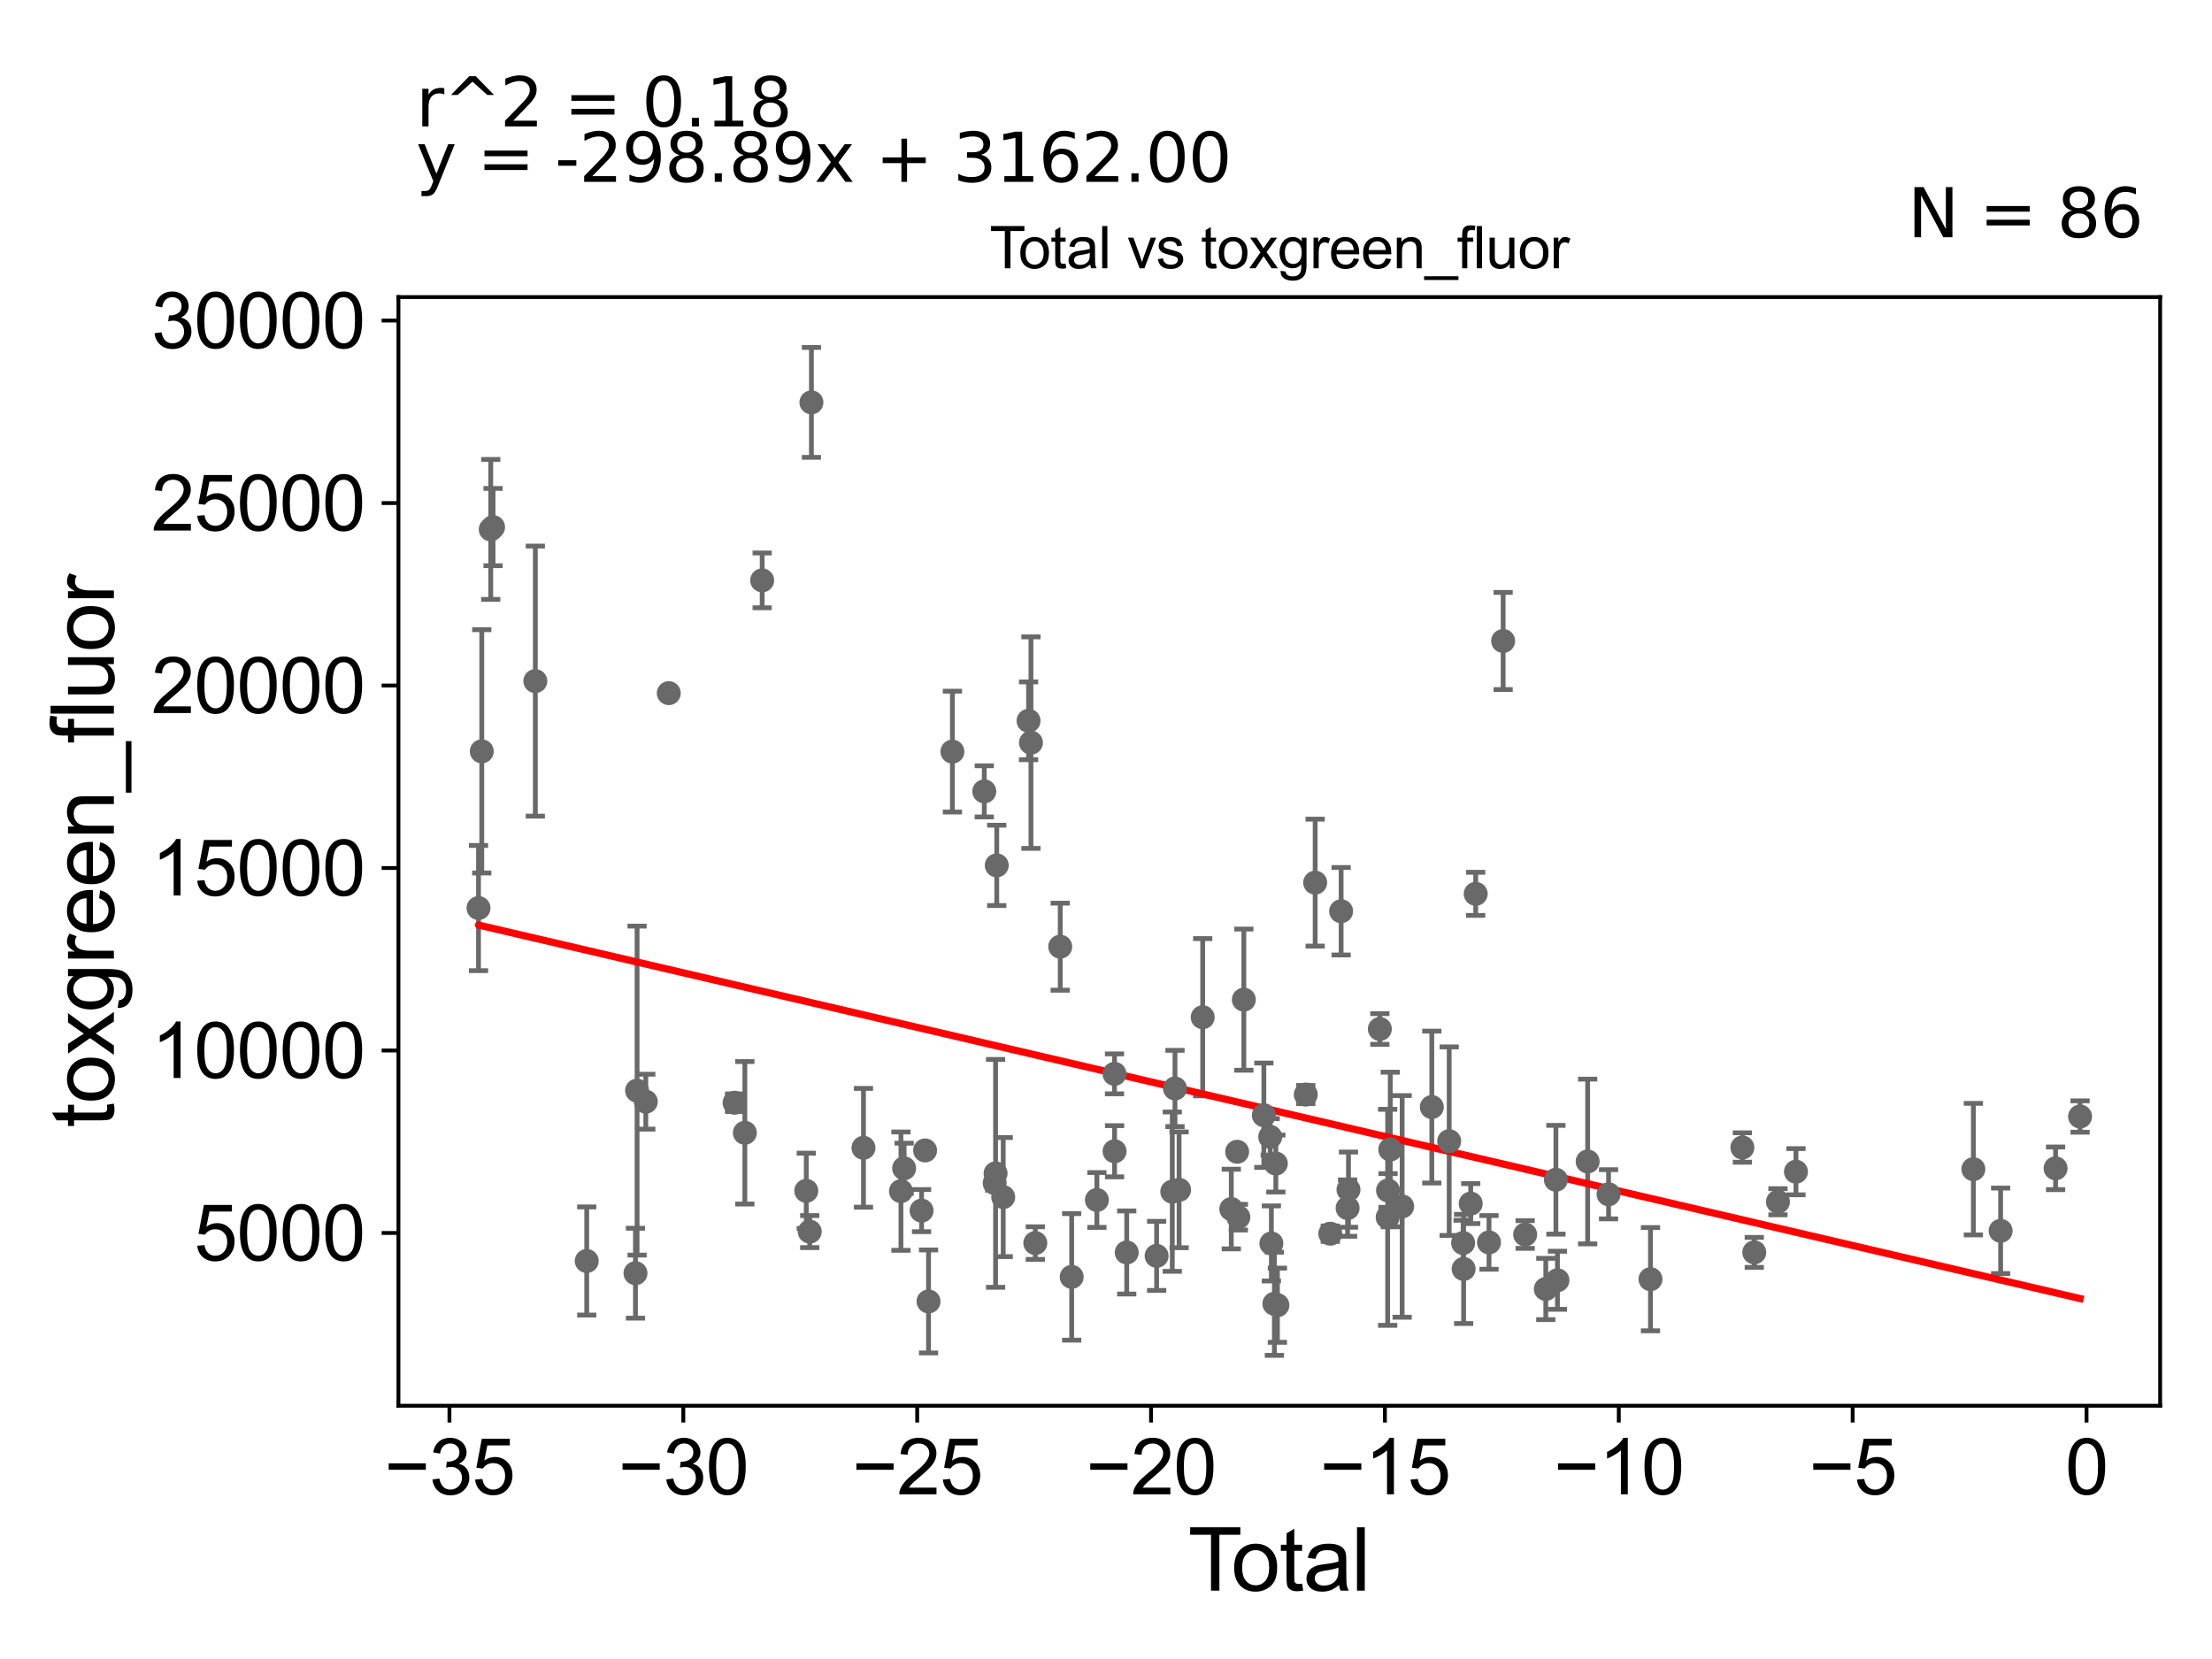 <?xml version="1.0" encoding="utf-8" standalone="no"?>
<!DOCTYPE svg PUBLIC "-//W3C//DTD SVG 1.1//EN"
  "http://www.w3.org/Graphics/SVG/1.1/DTD/svg11.dtd">
<svg xmlns:xlink="http://www.w3.org/1999/xlink" width="460.8pt" height="345.6pt" viewBox="0 0 460.8 345.6" xmlns="http://www.w3.org/2000/svg" version="1.1">
 <defs>
  <style type="text/css">*{stroke-linejoin: round; stroke-linecap: butt}</style>
 </defs>
 <g id="figure_1">
  <g id="patch_1">
   <path d="M 0 345.6 
L 460.8 345.6 
L 460.8 0 
L 0 0 
z
" style="fill: #ffffff"/>
  </g>
  <g id="axes_1">
   <g id="patch_2">
    <path d="M 83 292.84 
L 450 292.84 
L 450 61.886 
L 83 61.886 
z
" style="fill: #ffffff"/>
   </g>
   <g id="PathCollection_1">
    <defs>
     <path id="m3569b60055" d="M 0 1.118 
C 0.297 1.118 0.581 1 0.791 0.791 
C 1 0.581 1.118 0.297 1.118 0 
C 1.118 -0.297 1 -0.581 0.791 -0.791 
C 0.581 -1 0.297 -1.118 0 -1.118 
C -0.297 -1.118 -0.581 -1 -0.791 -0.791 
C -1 -0.581 -1.118 -0.297 -1.118 0 
C -1.118 0.297 -1 0.581 -0.791 0.791 
C -0.581 1 -0.297 1.118 0 1.118 
z
" style="stroke: #696969"/>
    </defs>
    <g clip-path="url(#pf4753a8b5f)">
     <use xlink:href="#m3569b60055" x="433.318" y="232.593" style="fill: #696969; stroke: #696969"/>
     <use xlink:href="#m3569b60055" x="139.319" y="144.393" style="fill: #696969; stroke: #696969"/>
     <use xlink:href="#m3569b60055" x="232.173" y="223.705" style="fill: #696969; stroke: #696969"/>
     <use xlink:href="#m3569b60055" x="232.187" y="239.828" style="fill: #696969; stroke: #696969"/>
     <use xlink:href="#m3569b60055" x="134.532" y="229.5" style="fill: #696969; stroke: #696969"/>
     <use xlink:href="#m3569b60055" x="132.715" y="227.192" style="fill: #696969; stroke: #696969"/>
     <use xlink:href="#m3569b60055" x="132.379" y="265.231" style="fill: #696969; stroke: #696969"/>
     <use xlink:href="#m3569b60055" x="234.718" y="260.913" style="fill: #696969; stroke: #696969"/>
     <use xlink:href="#m3569b60055" x="240.947" y="261.622" style="fill: #696969; stroke: #696969"/>
     <use xlink:href="#m3569b60055" x="228.504" y="249.976" style="fill: #696969; stroke: #696969"/>
     <use xlink:href="#m3569b60055" x="244.208" y="248.245" style="fill: #696969; stroke: #696969"/>
     <use xlink:href="#m3569b60055" x="245.627" y="247.861" style="fill: #696969; stroke: #696969"/>
     <use xlink:href="#m3569b60055" x="122.226" y="262.687" style="fill: #696969; stroke: #696969"/>
     <use xlink:href="#m3569b60055" x="250.544" y="211.908" style="fill: #696969; stroke: #696969"/>
     <use xlink:href="#m3569b60055" x="256.502" y="251.868" style="fill: #696969; stroke: #696969"/>
     <use xlink:href="#m3569b60055" x="257.72" y="239.936" style="fill: #696969; stroke: #696969"/>
     <use xlink:href="#m3569b60055" x="179.878" y="239.109" style="fill: #696969; stroke: #696969"/>
     <use xlink:href="#m3569b60055" x="259.114" y="208.245" style="fill: #696969; stroke: #696969"/>
     <use xlink:href="#m3569b60055" x="111.519" y="141.885" style="fill: #696969; stroke: #696969"/>
     <use xlink:href="#m3569b60055" x="244.772" y="226.748" style="fill: #696969; stroke: #696969"/>
     <use xlink:href="#m3569b60055" x="223.253" y="265.997" style="fill: #696969; stroke: #696969"/>
     <use xlink:href="#m3569b60055" x="220.864" y="197.212" style="fill: #696969; stroke: #696969"/>
     <use xlink:href="#m3569b60055" x="215.673" y="258.955" style="fill: #696969; stroke: #696969"/>
     <use xlink:href="#m3569b60055" x="187.684" y="248.139" style="fill: #696969; stroke: #696969"/>
     <use xlink:href="#m3569b60055" x="188.346" y="243.385" style="fill: #696969; stroke: #696969"/>
     <use xlink:href="#m3569b60055" x="191.982" y="252.196" style="fill: #696969; stroke: #696969"/>
     <use xlink:href="#m3569b60055" x="192.714" y="239.657" style="fill: #696969; stroke: #696969"/>
     <use xlink:href="#m3569b60055" x="169.033" y="83.828" style="fill: #696969; stroke: #696969"/>
     <use xlink:href="#m3569b60055" x="168.68" y="256.566" style="fill: #696969; stroke: #696969"/>
     <use xlink:href="#m3569b60055" x="167.96" y="248.069" style="fill: #696969; stroke: #696969"/>
     <use xlink:href="#m3569b60055" x="193.432" y="271.114" style="fill: #696969; stroke: #696969"/>
     <use xlink:href="#m3569b60055" x="198.406" y="156.574" style="fill: #696969; stroke: #696969"/>
     <use xlink:href="#m3569b60055" x="158.774" y="120.903" style="fill: #696969; stroke: #696969"/>
     <use xlink:href="#m3569b60055" x="205.044" y="164.856" style="fill: #696969; stroke: #696969"/>
     <use xlink:href="#m3569b60055" x="155.166" y="235.981" style="fill: #696969; stroke: #696969"/>
     <use xlink:href="#m3569b60055" x="207.208" y="246.464" style="fill: #696969; stroke: #696969"/>
     <use xlink:href="#m3569b60055" x="153.024" y="229.718" style="fill: #696969; stroke: #696969"/>
     <use xlink:href="#m3569b60055" x="207.399" y="244.434" style="fill: #696969; stroke: #696969"/>
     <use xlink:href="#m3569b60055" x="207.64" y="180.27" style="fill: #696969; stroke: #696969"/>
     <use xlink:href="#m3569b60055" x="208.989" y="249.37" style="fill: #696969; stroke: #696969"/>
     <use xlink:href="#m3569b60055" x="214.266" y="150.157" style="fill: #696969; stroke: #696969"/>
     <use xlink:href="#m3569b60055" x="214.766" y="154.705" style="fill: #696969; stroke: #696969"/>
     <use xlink:href="#m3569b60055" x="263.282" y="232.322" style="fill: #696969; stroke: #696969"/>
     <use xlink:href="#m3569b60055" x="264.608" y="236.829" style="fill: #696969; stroke: #696969"/>
     <use xlink:href="#m3569b60055" x="257.975" y="253.565" style="fill: #696969; stroke: #696969"/>
     <use xlink:href="#m3569b60055" x="265.48" y="271.596" style="fill: #696969; stroke: #696969"/>
     <use xlink:href="#m3569b60055" x="264.849" y="259.034" style="fill: #696969; stroke: #696969"/>
     <use xlink:href="#m3569b60055" x="304.9" y="264.345" style="fill: #696969; stroke: #696969"/>
     <use xlink:href="#m3569b60055" x="306.376" y="250.73" style="fill: #696969; stroke: #696969"/>
     <use xlink:href="#m3569b60055" x="307.416" y="186.203" style="fill: #696969; stroke: #696969"/>
     <use xlink:href="#m3569b60055" x="310.187" y="258.817" style="fill: #696969; stroke: #696969"/>
     <use xlink:href="#m3569b60055" x="313.132" y="133.529" style="fill: #696969; stroke: #696969"/>
     <use xlink:href="#m3569b60055" x="317.72" y="257.169" style="fill: #696969; stroke: #696969"/>
     <use xlink:href="#m3569b60055" x="322.017" y="268.519" style="fill: #696969; stroke: #696969"/>
     <use xlink:href="#m3569b60055" x="324.123" y="245.764" style="fill: #696969; stroke: #696969"/>
     <use xlink:href="#m3569b60055" x="301.892" y="237.725" style="fill: #696969; stroke: #696969"/>
     <use xlink:href="#m3569b60055" x="324.446" y="266.703" style="fill: #696969; stroke: #696969"/>
     <use xlink:href="#m3569b60055" x="335.093" y="248.789" style="fill: #696969; stroke: #696969"/>
     <use xlink:href="#m3569b60055" x="343.826" y="266.475" style="fill: #696969; stroke: #696969"/>
     <use xlink:href="#m3569b60055" x="362.972" y="239.048" style="fill: #696969; stroke: #696969"/>
     <use xlink:href="#m3569b60055" x="365.448" y="260.891" style="fill: #696969; stroke: #696969"/>
     <use xlink:href="#m3569b60055" x="370.382" y="250.343" style="fill: #696969; stroke: #696969"/>
     <use xlink:href="#m3569b60055" x="374.131" y="244.091" style="fill: #696969; stroke: #696969"/>
     <use xlink:href="#m3569b60055" x="411.09" y="243.553" style="fill: #696969; stroke: #696969"/>
     <use xlink:href="#m3569b60055" x="416.769" y="256.4" style="fill: #696969; stroke: #696969"/>
     <use xlink:href="#m3569b60055" x="428.215" y="243.383" style="fill: #696969; stroke: #696969"/>
     <use xlink:href="#m3569b60055" x="330.737" y="241.961" style="fill: #696969; stroke: #696969"/>
     <use xlink:href="#m3569b60055" x="298.273" y="230.62" style="fill: #696969; stroke: #696969"/>
     <use xlink:href="#m3569b60055" x="304.793" y="258.942" style="fill: #696969; stroke: #696969"/>
     <use xlink:href="#m3569b60055" x="289.618" y="239.466" style="fill: #696969; stroke: #696969"/>
     <use xlink:href="#m3569b60055" x="272.018" y="228.015" style="fill: #696969; stroke: #696969"/>
     <use xlink:href="#m3569b60055" x="265.779" y="242.391" style="fill: #696969; stroke: #696969"/>
     <use xlink:href="#m3569b60055" x="292.094" y="251.319" style="fill: #696969; stroke: #696969"/>
     <use xlink:href="#m3569b60055" x="99.682" y="189.162" style="fill: #696969; stroke: #696969"/>
     <use xlink:href="#m3569b60055" x="273.974" y="183.867" style="fill: #696969; stroke: #696969"/>
     <use xlink:href="#m3569b60055" x="277.122" y="256.999" style="fill: #696969; stroke: #696969"/>
     <use xlink:href="#m3569b60055" x="279.382" y="189.826" style="fill: #696969; stroke: #696969"/>
     <use xlink:href="#m3569b60055" x="280.73" y="251.667" style="fill: #696969; stroke: #696969"/>
     <use xlink:href="#m3569b60055" x="266.106" y="271.899" style="fill: #696969; stroke: #696969"/>
     <use xlink:href="#m3569b60055" x="100.362" y="156.518" style="fill: #696969; stroke: #696969"/>
     <use xlink:href="#m3569b60055" x="102.23" y="110.288" style="fill: #696969; stroke: #696969"/>
     <use xlink:href="#m3569b60055" x="287.45" y="214.358" style="fill: #696969; stroke: #696969"/>
     <use xlink:href="#m3569b60055" x="289.077" y="253.587" style="fill: #696969; stroke: #696969"/>
     <use xlink:href="#m3569b60055" x="102.715" y="109.802" style="fill: #696969; stroke: #696969"/>
     <use xlink:href="#m3569b60055" x="289.15" y="248" style="fill: #696969; stroke: #696969"/>
     <use xlink:href="#m3569b60055" x="280.914" y="247.827" style="fill: #696969; stroke: #696969"/>
    </g>
   </g>
   <g id="matplotlib.axis_1">
    <g id="xtick_1">
     <g id="line2d_1">
      <defs>
       <path id="m54d5ecdf80" d="M 0 0 
L 0 3.5 
" style="stroke: #000000; stroke-width: 0.8"/>
      </defs>
      <g>
       <use xlink:href="#m54d5ecdf80" x="93.627" y="292.84" style="stroke: #000000; stroke-width: 0.8"/>
      </g>
     </g>
     <g id="text_1">
      <!-- −35 -->
      <g transform="translate(80.057 311.293)scale(0.16 -0.16)">
       <defs>
        <path id="ArialMT-2212" d="M 3381 1997 
L 356 1997 
L 356 2522 
L 3381 2522 
L 3381 1997 
z
" transform="scale(0.016)"/>
        <path id="ArialMT-33" d="M 269 1209 
L 831 1284 
Q 928 806 1161 595 
Q 1394 384 1728 384 
Q 2125 384 2398 659 
Q 2672 934 2672 1341 
Q 2672 1728 2419 1979 
Q 2166 2231 1775 2231 
Q 1616 2231 1378 2169 
L 1441 2663 
Q 1497 2656 1531 2656 
Q 1891 2656 2178 2843 
Q 2466 3031 2466 3422 
Q 2466 3731 2256 3934 
Q 2047 4138 1716 4138 
Q 1388 4138 1169 3931 
Q 950 3725 888 3313 
L 325 3413 
Q 428 3978 793 4289 
Q 1159 4600 1703 4600 
Q 2078 4600 2393 4439 
Q 2709 4278 2876 4000 
Q 3044 3722 3044 3409 
Q 3044 3113 2884 2869 
Q 2725 2625 2413 2481 
Q 2819 2388 3044 2092 
Q 3269 1797 3269 1353 
Q 3269 753 2831 336 
Q 2394 -81 1725 -81 
Q 1122 -81 723 278 
Q 325 638 269 1209 
z
" transform="scale(0.016)"/>
        <path id="ArialMT-35" d="M 266 1200 
L 856 1250 
Q 922 819 1161 601 
Q 1400 384 1738 384 
Q 2144 384 2425 690 
Q 2706 997 2706 1503 
Q 2706 1984 2436 2262 
Q 2166 2541 1728 2541 
Q 1456 2541 1237 2417 
Q 1019 2294 894 2097 
L 366 2166 
L 809 4519 
L 3088 4519 
L 3088 3981 
L 1259 3981 
L 1013 2750 
Q 1425 3038 1878 3038 
Q 2478 3038 2890 2622 
Q 3303 2206 3303 1553 
Q 3303 931 2941 478 
Q 2500 -78 1738 -78 
Q 1113 -78 717 272 
Q 322 622 266 1200 
z
" transform="scale(0.016)"/>
       </defs>
       <use xlink:href="#ArialMT-2212"/>
       <use xlink:href="#ArialMT-33" x="58.398"/>
       <use xlink:href="#ArialMT-35" x="114.014"/>
      </g>
     </g>
    </g>
    <g id="xtick_2">
     <g id="line2d_2">
      <g>
       <use xlink:href="#m54d5ecdf80" x="142.346" y="292.84" style="stroke: #000000; stroke-width: 0.8"/>
      </g>
     </g>
     <g id="text_2">
      <!-- −30 -->
      <g transform="translate(128.776 311.293)scale(0.16 -0.16)">
       <defs>
        <path id="ArialMT-30" d="M 266 2259 
Q 266 3072 433 3567 
Q 600 4063 929 4331 
Q 1259 4600 1759 4600 
Q 2128 4600 2406 4451 
Q 2684 4303 2865 4023 
Q 3047 3744 3150 3342 
Q 3253 2941 3253 2259 
Q 3253 1453 3087 958 
Q 2922 463 2592 192 
Q 2263 -78 1759 -78 
Q 1097 -78 719 397 
Q 266 969 266 2259 
z
M 844 2259 
Q 844 1131 1108 757 
Q 1372 384 1759 384 
Q 2147 384 2411 759 
Q 2675 1134 2675 2259 
Q 2675 3391 2411 3762 
Q 2147 4134 1753 4134 
Q 1366 4134 1134 3806 
Q 844 3388 844 2259 
z
" transform="scale(0.016)"/>
       </defs>
       <use xlink:href="#ArialMT-2212"/>
       <use xlink:href="#ArialMT-33" x="58.398"/>
       <use xlink:href="#ArialMT-30" x="114.014"/>
      </g>
     </g>
    </g>
    <g id="xtick_3">
     <g id="line2d_3">
      <g>
       <use xlink:href="#m54d5ecdf80" x="191.066" y="292.84" style="stroke: #000000; stroke-width: 0.8"/>
      </g>
     </g>
     <g id="text_3">
      <!-- −25 -->
      <g transform="translate(177.496 311.293)scale(0.16 -0.16)">
       <defs>
        <path id="ArialMT-32" d="M 3222 541 
L 3222 0 
L 194 0 
Q 188 203 259 391 
Q 375 700 629 1000 
Q 884 1300 1366 1694 
Q 2113 2306 2375 2664 
Q 2638 3022 2638 3341 
Q 2638 3675 2398 3904 
Q 2159 4134 1775 4134 
Q 1369 4134 1125 3890 
Q 881 3647 878 3216 
L 300 3275 
Q 359 3922 746 4261 
Q 1134 4600 1788 4600 
Q 2447 4600 2831 4234 
Q 3216 3869 3216 3328 
Q 3216 3053 3103 2787 
Q 2991 2522 2730 2228 
Q 2469 1934 1863 1422 
Q 1356 997 1212 845 
Q 1069 694 975 541 
L 3222 541 
z
" transform="scale(0.016)"/>
       </defs>
       <use xlink:href="#ArialMT-2212"/>
       <use xlink:href="#ArialMT-32" x="58.398"/>
       <use xlink:href="#ArialMT-35" x="114.014"/>
      </g>
     </g>
    </g>
    <g id="xtick_4">
     <g id="line2d_4">
      <g>
       <use xlink:href="#m54d5ecdf80" x="239.785" y="292.84" style="stroke: #000000; stroke-width: 0.8"/>
      </g>
     </g>
     <g id="text_4">
      <!-- −20 -->
      <g transform="translate(226.215 311.293)scale(0.16 -0.16)">
       <use xlink:href="#ArialMT-2212"/>
       <use xlink:href="#ArialMT-32" x="58.398"/>
       <use xlink:href="#ArialMT-30" x="114.014"/>
      </g>
     </g>
    </g>
    <g id="xtick_5">
     <g id="line2d_5">
      <g>
       <use xlink:href="#m54d5ecdf80" x="288.504" y="292.84" style="stroke: #000000; stroke-width: 0.8"/>
      </g>
     </g>
     <g id="text_5">
      <!-- −15 -->
      <g transform="translate(274.934 311.293)scale(0.16 -0.16)">
       <defs>
        <path id="ArialMT-31" d="M 2384 0 
L 1822 0 
L 1822 3584 
Q 1619 3391 1289 3197 
Q 959 3003 697 2906 
L 697 3450 
Q 1169 3672 1522 3987 
Q 1875 4303 2022 4600 
L 2384 4600 
L 2384 0 
z
" transform="scale(0.016)"/>
       </defs>
       <use xlink:href="#ArialMT-2212"/>
       <use xlink:href="#ArialMT-31" x="58.398"/>
       <use xlink:href="#ArialMT-35" x="114.014"/>
      </g>
     </g>
    </g>
    <g id="xtick_6">
     <g id="line2d_6">
      <g>
       <use xlink:href="#m54d5ecdf80" x="337.224" y="292.84" style="stroke: #000000; stroke-width: 0.8"/>
      </g>
     </g>
     <g id="text_6">
      <!-- −10 -->
      <g transform="translate(323.654 311.293)scale(0.16 -0.16)">
       <use xlink:href="#ArialMT-2212"/>
       <use xlink:href="#ArialMT-31" x="58.398"/>
       <use xlink:href="#ArialMT-30" x="114.014"/>
      </g>
     </g>
    </g>
    <g id="xtick_7">
     <g id="line2d_7">
      <g>
       <use xlink:href="#m54d5ecdf80" x="385.943" y="292.84" style="stroke: #000000; stroke-width: 0.8"/>
      </g>
     </g>
     <g id="text_7">
      <!-- −5 -->
      <g transform="translate(376.822 311.293)scale(0.16 -0.16)">
       <use xlink:href="#ArialMT-2212"/>
       <use xlink:href="#ArialMT-35" x="58.398"/>
      </g>
     </g>
    </g>
    <g id="xtick_8">
     <g id="line2d_8">
      <g>
       <use xlink:href="#m54d5ecdf80" x="434.663" y="292.84" style="stroke: #000000; stroke-width: 0.8"/>
      </g>
     </g>
     <g id="text_8">
      <!-- 0 -->
      <g transform="translate(430.214 311.293)scale(0.16 -0.16)">
       <use xlink:href="#ArialMT-30"/>
      </g>
     </g>
    </g>
    <g id="text_9">
     <!-- Total -->
     <g transform="translate(247.495 331.357)scale(0.18 -0.18)">
      <defs>
       <path id="ArialMT-54" d="M 1659 0 
L 1659 4041 
L 150 4041 
L 150 4581 
L 3781 4581 
L 3781 4041 
L 2266 4041 
L 2266 0 
L 1659 0 
z
" transform="scale(0.016)"/>
       <path id="ArialMT-6f" d="M 213 1659 
Q 213 2581 725 3025 
Q 1153 3394 1769 3394 
Q 2453 3394 2887 2945 
Q 3322 2497 3322 1706 
Q 3322 1066 3130 698 
Q 2938 331 2570 128 
Q 2203 -75 1769 -75 
Q 1072 -75 642 372 
Q 213 819 213 1659 
z
M 791 1659 
Q 791 1022 1069 705 
Q 1347 388 1769 388 
Q 2188 388 2466 706 
Q 2744 1025 2744 1678 
Q 2744 2294 2464 2611 
Q 2184 2928 1769 2928 
Q 1347 2928 1069 2612 
Q 791 2297 791 1659 
z
" transform="scale(0.016)"/>
       <path id="ArialMT-74" d="M 1650 503 
L 1731 6 
Q 1494 -44 1306 -44 
Q 1000 -44 831 53 
Q 663 150 594 308 
Q 525 466 525 972 
L 525 2881 
L 113 2881 
L 113 3319 
L 525 3319 
L 525 4141 
L 1084 4478 
L 1084 3319 
L 1650 3319 
L 1650 2881 
L 1084 2881 
L 1084 941 
Q 1084 700 1114 631 
Q 1144 563 1211 522 
Q 1278 481 1403 481 
Q 1497 481 1650 503 
z
" transform="scale(0.016)"/>
       <path id="ArialMT-61" d="M 2588 409 
Q 2275 144 1986 34 
Q 1697 -75 1366 -75 
Q 819 -75 525 192 
Q 231 459 231 875 
Q 231 1119 342 1320 
Q 453 1522 633 1644 
Q 813 1766 1038 1828 
Q 1203 1872 1538 1913 
Q 2219 1994 2541 2106 
Q 2544 2222 2544 2253 
Q 2544 2597 2384 2738 
Q 2169 2928 1744 2928 
Q 1347 2928 1158 2789 
Q 969 2650 878 2297 
L 328 2372 
Q 403 2725 575 2942 
Q 747 3159 1072 3276 
Q 1397 3394 1825 3394 
Q 2250 3394 2515 3294 
Q 2781 3194 2906 3042 
Q 3031 2891 3081 2659 
Q 3109 2516 3109 2141 
L 3109 1391 
Q 3109 606 3145 398 
Q 3181 191 3288 0 
L 2700 0 
Q 2613 175 2588 409 
z
M 2541 1666 
Q 2234 1541 1622 1453 
Q 1275 1403 1131 1340 
Q 988 1278 909 1158 
Q 831 1038 831 891 
Q 831 666 1001 516 
Q 1172 366 1500 366 
Q 1825 366 2078 508 
Q 2331 650 2450 897 
Q 2541 1088 2541 1459 
L 2541 1666 
z
" transform="scale(0.016)"/>
       <path id="ArialMT-6c" d="M 409 0 
L 409 4581 
L 972 4581 
L 972 0 
L 409 0 
z
" transform="scale(0.016)"/>
      </defs>
      <use xlink:href="#ArialMT-54"/>
      <use xlink:href="#ArialMT-6f" x="49.959"/>
      <use xlink:href="#ArialMT-74" x="105.574"/>
      <use xlink:href="#ArialMT-61" x="133.357"/>
      <use xlink:href="#ArialMT-6c" x="188.973"/>
     </g>
    </g>
   </g>
   <g id="matplotlib.axis_2">
    <g id="ytick_1">
     <g id="line2d_9">
      <defs>
       <path id="m66177e7688" d="M 0 0 
L -3.5 0 
" style="stroke: #000000; stroke-width: 0.8"/>
      </defs>
      <g>
       <use xlink:href="#m66177e7688" x="83" y="256.851" style="stroke: #000000; stroke-width: 0.8"/>
      </g>
     </g>
     <g id="text_10">
      <!-- 5000 -->
      <g transform="translate(40.41 262.577)scale(0.16 -0.16)">
       <use xlink:href="#ArialMT-35"/>
       <use xlink:href="#ArialMT-30" x="55.615"/>
       <use xlink:href="#ArialMT-30" x="111.23"/>
       <use xlink:href="#ArialMT-30" x="166.846"/>
      </g>
     </g>
    </g>
    <g id="ytick_2">
     <g id="line2d_10">
      <g>
       <use xlink:href="#m66177e7688" x="83" y="218.836" style="stroke: #000000; stroke-width: 0.8"/>
      </g>
     </g>
     <g id="text_11">
      <!-- 10000 -->
      <g transform="translate(31.512 224.563)scale(0.16 -0.16)">
       <use xlink:href="#ArialMT-31"/>
       <use xlink:href="#ArialMT-30" x="55.615"/>
       <use xlink:href="#ArialMT-30" x="111.23"/>
       <use xlink:href="#ArialMT-30" x="166.846"/>
       <use xlink:href="#ArialMT-30" x="222.461"/>
      </g>
     </g>
    </g>
    <g id="ytick_3">
     <g id="line2d_11">
      <g>
       <use xlink:href="#m66177e7688" x="83" y="180.822" style="stroke: #000000; stroke-width: 0.8"/>
      </g>
     </g>
     <g id="text_12">
      <!-- 15000 -->
      <g transform="translate(31.512 186.548)scale(0.16 -0.16)">
       <use xlink:href="#ArialMT-31"/>
       <use xlink:href="#ArialMT-35" x="55.615"/>
       <use xlink:href="#ArialMT-30" x="111.23"/>
       <use xlink:href="#ArialMT-30" x="166.846"/>
       <use xlink:href="#ArialMT-30" x="222.461"/>
      </g>
     </g>
    </g>
    <g id="ytick_4">
     <g id="line2d_12">
      <g>
       <use xlink:href="#m66177e7688" x="83" y="142.807" style="stroke: #000000; stroke-width: 0.8"/>
      </g>
     </g>
     <g id="text_13">
      <!-- 20000 -->
      <g transform="translate(31.512 148.534)scale(0.16 -0.16)">
       <use xlink:href="#ArialMT-32"/>
       <use xlink:href="#ArialMT-30" x="55.615"/>
       <use xlink:href="#ArialMT-30" x="111.23"/>
       <use xlink:href="#ArialMT-30" x="166.846"/>
       <use xlink:href="#ArialMT-30" x="222.461"/>
      </g>
     </g>
    </g>
    <g id="ytick_5">
     <g id="line2d_13">
      <g>
       <use xlink:href="#m66177e7688" x="83" y="104.793" style="stroke: #000000; stroke-width: 0.8"/>
      </g>
     </g>
     <g id="text_14">
      <!-- 25000 -->
      <g transform="translate(31.512 110.519)scale(0.16 -0.16)">
       <use xlink:href="#ArialMT-32"/>
       <use xlink:href="#ArialMT-35" x="55.615"/>
       <use xlink:href="#ArialMT-30" x="111.23"/>
       <use xlink:href="#ArialMT-30" x="166.846"/>
       <use xlink:href="#ArialMT-30" x="222.461"/>
      </g>
     </g>
    </g>
    <g id="ytick_6">
     <g id="line2d_14">
      <g>
       <use xlink:href="#m66177e7688" x="83" y="66.778" style="stroke: #000000; stroke-width: 0.8"/>
      </g>
     </g>
     <g id="text_15">
      <!-- 30000 -->
      <g transform="translate(31.512 72.505)scale(0.16 -0.16)">
       <use xlink:href="#ArialMT-33"/>
       <use xlink:href="#ArialMT-30" x="55.615"/>
       <use xlink:href="#ArialMT-30" x="111.23"/>
       <use xlink:href="#ArialMT-30" x="166.846"/>
       <use xlink:href="#ArialMT-30" x="222.461"/>
      </g>
     </g>
    </g>
    <g id="text_16">
     <!-- toxgreen_fluor -->
     <g transform="translate(23.724 234.895)rotate(-90)scale(0.18 -0.18)">
      <defs>
       <path id="ArialMT-78" d="M 47 0 
L 1259 1725 
L 138 3319 
L 841 3319 
L 1350 2541 
Q 1494 2319 1581 2169 
Q 1719 2375 1834 2534 
L 2394 3319 
L 3066 3319 
L 1919 1756 
L 3153 0 
L 2463 0 
L 1781 1031 
L 1600 1309 
L 728 0 
L 47 0 
z
" transform="scale(0.016)"/>
       <path id="ArialMT-67" d="M 319 -275 
L 866 -356 
Q 900 -609 1056 -725 
Q 1266 -881 1628 -881 
Q 2019 -881 2231 -725 
Q 2444 -569 2519 -288 
Q 2563 -116 2559 434 
Q 2191 0 1641 0 
Q 956 0 581 494 
Q 206 988 206 1678 
Q 206 2153 378 2554 
Q 550 2956 876 3175 
Q 1203 3394 1644 3394 
Q 2231 3394 2613 2919 
L 2613 3319 
L 3131 3319 
L 3131 450 
Q 3131 -325 2973 -648 
Q 2816 -972 2473 -1159 
Q 2131 -1347 1631 -1347 
Q 1038 -1347 672 -1080 
Q 306 -813 319 -275 
z
M 784 1719 
Q 784 1066 1043 766 
Q 1303 466 1694 466 
Q 2081 466 2343 764 
Q 2606 1063 2606 1700 
Q 2606 2309 2336 2618 
Q 2066 2928 1684 2928 
Q 1309 2928 1046 2623 
Q 784 2319 784 1719 
z
" transform="scale(0.016)"/>
       <path id="ArialMT-72" d="M 416 0 
L 416 3319 
L 922 3319 
L 922 2816 
Q 1116 3169 1280 3281 
Q 1444 3394 1641 3394 
Q 1925 3394 2219 3213 
L 2025 2691 
Q 1819 2813 1613 2813 
Q 1428 2813 1281 2702 
Q 1134 2591 1072 2394 
Q 978 2094 978 1738 
L 978 0 
L 416 0 
z
" transform="scale(0.016)"/>
       <path id="ArialMT-65" d="M 2694 1069 
L 3275 997 
Q 3138 488 2766 206 
Q 2394 -75 1816 -75 
Q 1088 -75 661 373 
Q 234 822 234 1631 
Q 234 2469 665 2931 
Q 1097 3394 1784 3394 
Q 2450 3394 2872 2941 
Q 3294 2488 3294 1666 
Q 3294 1616 3291 1516 
L 816 1516 
Q 847 969 1125 678 
Q 1403 388 1819 388 
Q 2128 388 2347 550 
Q 2566 713 2694 1069 
z
M 847 1978 
L 2700 1978 
Q 2663 2397 2488 2606 
Q 2219 2931 1791 2931 
Q 1403 2931 1139 2672 
Q 875 2413 847 1978 
z
" transform="scale(0.016)"/>
       <path id="ArialMT-6e" d="M 422 0 
L 422 3319 
L 928 3319 
L 928 2847 
Q 1294 3394 1984 3394 
Q 2284 3394 2536 3286 
Q 2788 3178 2913 3003 
Q 3038 2828 3088 2588 
Q 3119 2431 3119 2041 
L 3119 0 
L 2556 0 
L 2556 2019 
Q 2556 2363 2490 2533 
Q 2425 2703 2258 2804 
Q 2091 2906 1866 2906 
Q 1506 2906 1245 2678 
Q 984 2450 984 1813 
L 984 0 
L 422 0 
z
" transform="scale(0.016)"/>
       <path id="ArialMT-5f" d="M -97 -1272 
L -97 -866 
L 3631 -866 
L 3631 -1272 
L -97 -1272 
z
" transform="scale(0.016)"/>
       <path id="ArialMT-66" d="M 556 0 
L 556 2881 
L 59 2881 
L 59 3319 
L 556 3319 
L 556 3672 
Q 556 4006 616 4169 
Q 697 4388 901 4523 
Q 1106 4659 1475 4659 
Q 1713 4659 2000 4603 
L 1916 4113 
Q 1741 4144 1584 4144 
Q 1328 4144 1222 4034 
Q 1116 3925 1116 3625 
L 1116 3319 
L 1763 3319 
L 1763 2881 
L 1116 2881 
L 1116 0 
L 556 0 
z
" transform="scale(0.016)"/>
       <path id="ArialMT-75" d="M 2597 0 
L 2597 488 
Q 2209 -75 1544 -75 
Q 1250 -75 995 37 
Q 741 150 617 320 
Q 494 491 444 738 
Q 409 903 409 1263 
L 409 3319 
L 972 3319 
L 972 1478 
Q 972 1038 1006 884 
Q 1059 663 1231 536 
Q 1403 409 1656 409 
Q 1909 409 2131 539 
Q 2353 669 2445 892 
Q 2538 1116 2538 1541 
L 2538 3319 
L 3100 3319 
L 3100 0 
L 2597 0 
z
" transform="scale(0.016)"/>
      </defs>
      <use xlink:href="#ArialMT-74"/>
      <use xlink:href="#ArialMT-6f" x="27.783"/>
      <use xlink:href="#ArialMT-78" x="83.398"/>
      <use xlink:href="#ArialMT-67" x="133.398"/>
      <use xlink:href="#ArialMT-72" x="189.014"/>
      <use xlink:href="#ArialMT-65" x="222.314"/>
      <use xlink:href="#ArialMT-65" x="277.93"/>
      <use xlink:href="#ArialMT-6e" x="333.545"/>
      <use xlink:href="#ArialMT-5f" x="389.16"/>
      <use xlink:href="#ArialMT-66" x="444.775"/>
      <use xlink:href="#ArialMT-6c" x="472.559"/>
      <use xlink:href="#ArialMT-75" x="494.775"/>
      <use xlink:href="#ArialMT-6f" x="550.391"/>
      <use xlink:href="#ArialMT-72" x="606.006"/>
     </g>
    </g>
   </g>
   <g id="LineCollection_1">
    <path d="M 433.318 235.859 
L 433.318 229.326 
" clip-path="url(#pf4753a8b5f)" style="fill: none; stroke: #696969"/>
    <path d="M 139.319 144.912 
L 139.319 143.874 
" clip-path="url(#pf4753a8b5f)" style="fill: none; stroke: #696969"/>
    <path d="M 232.173 227.863 
L 232.173 219.547 
" clip-path="url(#pf4753a8b5f)" style="fill: none; stroke: #696969"/>
    <path d="M 232.187 245.157 
L 232.187 234.499 
" clip-path="url(#pf4753a8b5f)" style="fill: none; stroke: #696969"/>
    <path d="M 134.532 235.218 
L 134.532 223.781 
" clip-path="url(#pf4753a8b5f)" style="fill: none; stroke: #696969"/>
    <path d="M 132.715 261.459 
L 132.715 192.926 
" clip-path="url(#pf4753a8b5f)" style="fill: none; stroke: #696969"/>
    <path d="M 132.379 274.594 
L 132.379 255.869 
" clip-path="url(#pf4753a8b5f)" style="fill: none; stroke: #696969"/>
    <path d="M 234.718 269.568 
L 234.718 252.259 
" clip-path="url(#pf4753a8b5f)" style="fill: none; stroke: #696969"/>
    <path d="M 240.947 268.816 
L 240.947 254.428 
" clip-path="url(#pf4753a8b5f)" style="fill: none; stroke: #696969"/>
    <path d="M 228.504 255.688 
L 228.504 244.264 
" clip-path="url(#pf4753a8b5f)" style="fill: none; stroke: #696969"/>
    <path d="M 244.208 264.839 
L 244.208 231.65 
" clip-path="url(#pf4753a8b5f)" style="fill: none; stroke: #696969"/>
    <path d="M 245.627 259.918 
L 245.627 235.803 
" clip-path="url(#pf4753a8b5f)" style="fill: none; stroke: #696969"/>
    <path d="M 122.226 273.949 
L 122.226 251.424 
" clip-path="url(#pf4753a8b5f)" style="fill: none; stroke: #696969"/>
    <path d="M 250.544 228.289 
L 250.544 195.527 
" clip-path="url(#pf4753a8b5f)" style="fill: none; stroke: #696969"/>
    <path d="M 256.502 260.163 
L 256.502 243.573 
" clip-path="url(#pf4753a8b5f)" style="fill: none; stroke: #696969"/>
    <path d="M 257.72 240.46 
L 257.72 239.411 
" clip-path="url(#pf4753a8b5f)" style="fill: none; stroke: #696969"/>
    <path d="M 179.878 251.48 
L 179.878 226.737 
" clip-path="url(#pf4753a8b5f)" style="fill: none; stroke: #696969"/>
    <path d="M 259.114 222.946 
L 259.114 193.543 
" clip-path="url(#pf4753a8b5f)" style="fill: none; stroke: #696969"/>
    <path d="M 111.519 170.018 
L 111.519 113.752 
" clip-path="url(#pf4753a8b5f)" style="fill: none; stroke: #696969"/>
    <path d="M 244.772 234.687 
L 244.772 218.809 
" clip-path="url(#pf4753a8b5f)" style="fill: none; stroke: #696969"/>
    <path d="M 223.253 279.178 
L 223.253 252.815 
" clip-path="url(#pf4753a8b5f)" style="fill: none; stroke: #696969"/>
    <path d="M 220.864 206.28 
L 220.864 188.144 
" clip-path="url(#pf4753a8b5f)" style="fill: none; stroke: #696969"/>
    <path d="M 215.673 262.354 
L 215.673 255.556 
" clip-path="url(#pf4753a8b5f)" style="fill: none; stroke: #696969"/>
    <path d="M 187.684 260.465 
L 187.684 235.813 
" clip-path="url(#pf4753a8b5f)" style="fill: none; stroke: #696969"/>
    <path d="M 188.346 248.624 
L 188.346 238.146 
" clip-path="url(#pf4753a8b5f)" style="fill: none; stroke: #696969"/>
    <path d="M 191.982 256.583 
L 191.982 247.809 
" clip-path="url(#pf4753a8b5f)" style="fill: none; stroke: #696969"/>
    <path d="M 192.714 240.356 
L 192.714 238.959 
" clip-path="url(#pf4753a8b5f)" style="fill: none; stroke: #696969"/>
    <path d="M 169.033 95.273 
L 169.033 72.384 
" clip-path="url(#pf4753a8b5f)" style="fill: none; stroke: #696969"/>
    <path d="M 168.68 259.903 
L 168.68 253.229 
" clip-path="url(#pf4753a8b5f)" style="fill: none; stroke: #696969"/>
    <path d="M 167.96 255.908 
L 167.96 240.231 
" clip-path="url(#pf4753a8b5f)" style="fill: none; stroke: #696969"/>
    <path d="M 193.432 281.843 
L 193.432 260.385 
" clip-path="url(#pf4753a8b5f)" style="fill: none; stroke: #696969"/>
    <path d="M 198.406 169.163 
L 198.406 143.985 
" clip-path="url(#pf4753a8b5f)" style="fill: none; stroke: #696969"/>
    <path d="M 158.774 126.608 
L 158.774 115.198 
" clip-path="url(#pf4753a8b5f)" style="fill: none; stroke: #696969"/>
    <path d="M 205.044 170.181 
L 205.044 159.53 
" clip-path="url(#pf4753a8b5f)" style="fill: none; stroke: #696969"/>
    <path d="M 155.166 250.822 
L 155.166 221.14 
" clip-path="url(#pf4753a8b5f)" style="fill: none; stroke: #696969"/>
    <path d="M 207.208 247.942 
L 207.208 244.986 
" clip-path="url(#pf4753a8b5f)" style="fill: none; stroke: #696969"/>
    <path d="M 153.024 231.55 
L 153.024 227.886 
" clip-path="url(#pf4753a8b5f)" style="fill: none; stroke: #696969"/>
    <path d="M 207.399 268.167 
L 207.399 220.701 
" clip-path="url(#pf4753a8b5f)" style="fill: none; stroke: #696969"/>
    <path d="M 207.64 188.64 
L 207.64 171.9 
" clip-path="url(#pf4753a8b5f)" style="fill: none; stroke: #696969"/>
    <path d="M 208.989 261.776 
L 208.989 236.964 
" clip-path="url(#pf4753a8b5f)" style="fill: none; stroke: #696969"/>
    <path d="M 214.266 158.259 
L 214.266 142.055 
" clip-path="url(#pf4753a8b5f)" style="fill: none; stroke: #696969"/>
    <path d="M 214.766 176.734 
L 214.766 132.675 
" clip-path="url(#pf4753a8b5f)" style="fill: none; stroke: #696969"/>
    <path d="M 263.282 243.194 
L 263.282 221.449 
" clip-path="url(#pf4753a8b5f)" style="fill: none; stroke: #696969"/>
    <path d="M 264.608 240.636 
L 264.608 233.021 
" clip-path="url(#pf4753a8b5f)" style="fill: none; stroke: #696969"/>
    <path d="M 257.975 256.236 
L 257.975 250.894 
" clip-path="url(#pf4753a8b5f)" style="fill: none; stroke: #696969"/>
    <path d="M 265.48 282.342 
L 265.48 260.85 
" clip-path="url(#pf4753a8b5f)" style="fill: none; stroke: #696969"/>
    <path d="M 264.849 266.856 
L 264.849 251.211 
" clip-path="url(#pf4753a8b5f)" style="fill: none; stroke: #696969"/>
    <path d="M 304.9 275.715 
L 304.9 252.975 
" clip-path="url(#pf4753a8b5f)" style="fill: none; stroke: #696969"/>
    <path d="M 306.376 254.897 
L 306.376 246.563 
" clip-path="url(#pf4753a8b5f)" style="fill: none; stroke: #696969"/>
    <path d="M 307.416 190.691 
L 307.416 181.714 
" clip-path="url(#pf4753a8b5f)" style="fill: none; stroke: #696969"/>
    <path d="M 310.187 264.408 
L 310.187 253.225 
" clip-path="url(#pf4753a8b5f)" style="fill: none; stroke: #696969"/>
    <path d="M 313.132 143.646 
L 313.132 123.412 
" clip-path="url(#pf4753a8b5f)" style="fill: none; stroke: #696969"/>
    <path d="M 317.72 260.058 
L 317.72 254.28 
" clip-path="url(#pf4753a8b5f)" style="fill: none; stroke: #696969"/>
    <path d="M 322.017 274.904 
L 322.017 262.134 
" clip-path="url(#pf4753a8b5f)" style="fill: none; stroke: #696969"/>
    <path d="M 324.123 257.09 
L 324.123 234.438 
" clip-path="url(#pf4753a8b5f)" style="fill: none; stroke: #696969"/>
    <path d="M 301.892 257.363 
L 301.892 218.087 
" clip-path="url(#pf4753a8b5f)" style="fill: none; stroke: #696969"/>
    <path d="M 324.446 272.753 
L 324.446 260.652 
" clip-path="url(#pf4753a8b5f)" style="fill: none; stroke: #696969"/>
    <path d="M 335.093 253.915 
L 335.093 243.663 
" clip-path="url(#pf4753a8b5f)" style="fill: none; stroke: #696969"/>
    <path d="M 343.826 277.229 
L 343.826 255.72 
" clip-path="url(#pf4753a8b5f)" style="fill: none; stroke: #696969"/>
    <path d="M 362.972 242.11 
L 362.972 235.987 
" clip-path="url(#pf4753a8b5f)" style="fill: none; stroke: #696969"/>
    <path d="M 365.448 264.011 
L 365.448 257.77 
" clip-path="url(#pf4753a8b5f)" style="fill: none; stroke: #696969"/>
    <path d="M 370.382 253.068 
L 370.382 247.618 
" clip-path="url(#pf4753a8b5f)" style="fill: none; stroke: #696969"/>
    <path d="M 374.131 248.902 
L 374.131 239.281 
" clip-path="url(#pf4753a8b5f)" style="fill: none; stroke: #696969"/>
    <path d="M 411.09 257.256 
L 411.09 229.85 
" clip-path="url(#pf4753a8b5f)" style="fill: none; stroke: #696969"/>
    <path d="M 416.769 265.303 
L 416.769 247.496 
" clip-path="url(#pf4753a8b5f)" style="fill: none; stroke: #696969"/>
    <path d="M 428.215 247.825 
L 428.215 238.941 
" clip-path="url(#pf4753a8b5f)" style="fill: none; stroke: #696969"/>
    <path d="M 330.737 259.121 
L 330.737 224.8 
" clip-path="url(#pf4753a8b5f)" style="fill: none; stroke: #696969"/>
    <path d="M 298.273 246.438 
L 298.273 214.802 
" clip-path="url(#pf4753a8b5f)" style="fill: none; stroke: #696969"/>
    <path d="M 304.793 263.692 
L 304.793 254.192 
" clip-path="url(#pf4753a8b5f)" style="fill: none; stroke: #696969"/>
    <path d="M 289.618 255.574 
L 289.618 223.357 
" clip-path="url(#pf4753a8b5f)" style="fill: none; stroke: #696969"/>
    <path d="M 272.018 229.908 
L 272.018 226.122 
" clip-path="url(#pf4753a8b5f)" style="fill: none; stroke: #696969"/>
    <path d="M 265.779 248.325 
L 265.779 236.458 
" clip-path="url(#pf4753a8b5f)" style="fill: none; stroke: #696969"/>
    <path d="M 292.094 274.405 
L 292.094 228.233 
" clip-path="url(#pf4753a8b5f)" style="fill: none; stroke: #696969"/>
    <path d="M 99.682 202.201 
L 99.682 176.123 
" clip-path="url(#pf4753a8b5f)" style="fill: none; stroke: #696969"/>
    <path d="M 273.974 197.089 
L 273.974 170.645 
" clip-path="url(#pf4753a8b5f)" style="fill: none; stroke: #696969"/>
    <path d="M 277.122 258.614 
L 277.122 255.384 
" clip-path="url(#pf4753a8b5f)" style="fill: none; stroke: #696969"/>
    <path d="M 279.382 198.937 
L 279.382 180.715 
" clip-path="url(#pf4753a8b5f)" style="fill: none; stroke: #696969"/>
    <path d="M 280.73 257.539 
L 280.73 245.796 
" clip-path="url(#pf4753a8b5f)" style="fill: none; stroke: #696969"/>
    <path d="M 266.106 279.624 
L 266.106 264.173 
" clip-path="url(#pf4753a8b5f)" style="fill: none; stroke: #696969"/>
    <path d="M 100.362 181.862 
L 100.362 131.173 
" clip-path="url(#pf4753a8b5f)" style="fill: none; stroke: #696969"/>
    <path d="M 102.23 124.867 
L 102.23 95.709 
" clip-path="url(#pf4753a8b5f)" style="fill: none; stroke: #696969"/>
    <path d="M 287.45 217.553 
L 287.45 211.162 
" clip-path="url(#pf4753a8b5f)" style="fill: none; stroke: #696969"/>
    <path d="M 289.077 276.086 
L 289.077 231.089 
" clip-path="url(#pf4753a8b5f)" style="fill: none; stroke: #696969"/>
    <path d="M 102.715 117.85 
L 102.715 101.753 
" clip-path="url(#pf4753a8b5f)" style="fill: none; stroke: #696969"/>
    <path d="M 289.15 251.512 
L 289.15 244.489 
" clip-path="url(#pf4753a8b5f)" style="fill: none; stroke: #696969"/>
    <path d="M 280.914 255.658 
L 280.914 239.995 
" clip-path="url(#pf4753a8b5f)" style="fill: none; stroke: #696969"/>
   </g>
   <g id="line2d_15">
    <defs>
     <path id="mbac492540e" d="M 2 0 
L -2 -0 
" style="stroke: #696969"/>
    </defs>
    <g clip-path="url(#pf4753a8b5f)">
     <use xlink:href="#mbac492540e" x="433.318" y="235.859" style="fill: #696969; stroke: #696969"/>
     <use xlink:href="#mbac492540e" x="139.319" y="144.912" style="fill: #696969; stroke: #696969"/>
     <use xlink:href="#mbac492540e" x="232.173" y="227.863" style="fill: #696969; stroke: #696969"/>
     <use xlink:href="#mbac492540e" x="232.187" y="245.157" style="fill: #696969; stroke: #696969"/>
     <use xlink:href="#mbac492540e" x="134.532" y="235.218" style="fill: #696969; stroke: #696969"/>
     <use xlink:href="#mbac492540e" x="132.715" y="261.459" style="fill: #696969; stroke: #696969"/>
     <use xlink:href="#mbac492540e" x="132.379" y="274.594" style="fill: #696969; stroke: #696969"/>
     <use xlink:href="#mbac492540e" x="234.718" y="269.568" style="fill: #696969; stroke: #696969"/>
     <use xlink:href="#mbac492540e" x="240.947" y="268.816" style="fill: #696969; stroke: #696969"/>
     <use xlink:href="#mbac492540e" x="228.504" y="255.688" style="fill: #696969; stroke: #696969"/>
     <use xlink:href="#mbac492540e" x="244.208" y="264.839" style="fill: #696969; stroke: #696969"/>
     <use xlink:href="#mbac492540e" x="245.627" y="259.918" style="fill: #696969; stroke: #696969"/>
     <use xlink:href="#mbac492540e" x="122.226" y="273.949" style="fill: #696969; stroke: #696969"/>
     <use xlink:href="#mbac492540e" x="250.544" y="228.289" style="fill: #696969; stroke: #696969"/>
     <use xlink:href="#mbac492540e" x="256.502" y="260.163" style="fill: #696969; stroke: #696969"/>
     <use xlink:href="#mbac492540e" x="257.72" y="240.46" style="fill: #696969; stroke: #696969"/>
     <use xlink:href="#mbac492540e" x="179.878" y="251.48" style="fill: #696969; stroke: #696969"/>
     <use xlink:href="#mbac492540e" x="259.114" y="222.946" style="fill: #696969; stroke: #696969"/>
     <use xlink:href="#mbac492540e" x="111.519" y="170.018" style="fill: #696969; stroke: #696969"/>
     <use xlink:href="#mbac492540e" x="244.772" y="234.687" style="fill: #696969; stroke: #696969"/>
     <use xlink:href="#mbac492540e" x="223.253" y="279.178" style="fill: #696969; stroke: #696969"/>
     <use xlink:href="#mbac492540e" x="220.864" y="206.28" style="fill: #696969; stroke: #696969"/>
     <use xlink:href="#mbac492540e" x="215.673" y="262.354" style="fill: #696969; stroke: #696969"/>
     <use xlink:href="#mbac492540e" x="187.684" y="260.465" style="fill: #696969; stroke: #696969"/>
     <use xlink:href="#mbac492540e" x="188.346" y="248.624" style="fill: #696969; stroke: #696969"/>
     <use xlink:href="#mbac492540e" x="191.982" y="256.583" style="fill: #696969; stroke: #696969"/>
     <use xlink:href="#mbac492540e" x="192.714" y="240.356" style="fill: #696969; stroke: #696969"/>
     <use xlink:href="#mbac492540e" x="169.033" y="95.273" style="fill: #696969; stroke: #696969"/>
     <use xlink:href="#mbac492540e" x="168.68" y="259.903" style="fill: #696969; stroke: #696969"/>
     <use xlink:href="#mbac492540e" x="167.96" y="255.908" style="fill: #696969; stroke: #696969"/>
     <use xlink:href="#mbac492540e" x="193.432" y="281.843" style="fill: #696969; stroke: #696969"/>
     <use xlink:href="#mbac492540e" x="198.406" y="169.163" style="fill: #696969; stroke: #696969"/>
     <use xlink:href="#mbac492540e" x="158.774" y="126.608" style="fill: #696969; stroke: #696969"/>
     <use xlink:href="#mbac492540e" x="205.044" y="170.181" style="fill: #696969; stroke: #696969"/>
     <use xlink:href="#mbac492540e" x="155.166" y="250.822" style="fill: #696969; stroke: #696969"/>
     <use xlink:href="#mbac492540e" x="207.208" y="247.942" style="fill: #696969; stroke: #696969"/>
     <use xlink:href="#mbac492540e" x="153.024" y="231.55" style="fill: #696969; stroke: #696969"/>
     <use xlink:href="#mbac492540e" x="207.399" y="268.167" style="fill: #696969; stroke: #696969"/>
     <use xlink:href="#mbac492540e" x="207.64" y="188.64" style="fill: #696969; stroke: #696969"/>
     <use xlink:href="#mbac492540e" x="208.989" y="261.776" style="fill: #696969; stroke: #696969"/>
     <use xlink:href="#mbac492540e" x="214.266" y="158.259" style="fill: #696969; stroke: #696969"/>
     <use xlink:href="#mbac492540e" x="214.766" y="176.734" style="fill: #696969; stroke: #696969"/>
     <use xlink:href="#mbac492540e" x="263.282" y="243.194" style="fill: #696969; stroke: #696969"/>
     <use xlink:href="#mbac492540e" x="264.608" y="240.636" style="fill: #696969; stroke: #696969"/>
     <use xlink:href="#mbac492540e" x="257.975" y="256.236" style="fill: #696969; stroke: #696969"/>
     <use xlink:href="#mbac492540e" x="265.48" y="282.342" style="fill: #696969; stroke: #696969"/>
     <use xlink:href="#mbac492540e" x="264.849" y="266.856" style="fill: #696969; stroke: #696969"/>
     <use xlink:href="#mbac492540e" x="304.9" y="275.715" style="fill: #696969; stroke: #696969"/>
     <use xlink:href="#mbac492540e" x="306.376" y="254.897" style="fill: #696969; stroke: #696969"/>
     <use xlink:href="#mbac492540e" x="307.416" y="190.691" style="fill: #696969; stroke: #696969"/>
     <use xlink:href="#mbac492540e" x="310.187" y="264.408" style="fill: #696969; stroke: #696969"/>
     <use xlink:href="#mbac492540e" x="313.132" y="143.646" style="fill: #696969; stroke: #696969"/>
     <use xlink:href="#mbac492540e" x="317.72" y="260.058" style="fill: #696969; stroke: #696969"/>
     <use xlink:href="#mbac492540e" x="322.017" y="274.904" style="fill: #696969; stroke: #696969"/>
     <use xlink:href="#mbac492540e" x="324.123" y="257.09" style="fill: #696969; stroke: #696969"/>
     <use xlink:href="#mbac492540e" x="301.892" y="257.363" style="fill: #696969; stroke: #696969"/>
     <use xlink:href="#mbac492540e" x="324.446" y="272.753" style="fill: #696969; stroke: #696969"/>
     <use xlink:href="#mbac492540e" x="335.093" y="253.915" style="fill: #696969; stroke: #696969"/>
     <use xlink:href="#mbac492540e" x="343.826" y="277.229" style="fill: #696969; stroke: #696969"/>
     <use xlink:href="#mbac492540e" x="362.972" y="242.11" style="fill: #696969; stroke: #696969"/>
     <use xlink:href="#mbac492540e" x="365.448" y="264.011" style="fill: #696969; stroke: #696969"/>
     <use xlink:href="#mbac492540e" x="370.382" y="253.068" style="fill: #696969; stroke: #696969"/>
     <use xlink:href="#mbac492540e" x="374.131" y="248.902" style="fill: #696969; stroke: #696969"/>
     <use xlink:href="#mbac492540e" x="411.09" y="257.256" style="fill: #696969; stroke: #696969"/>
     <use xlink:href="#mbac492540e" x="416.769" y="265.303" style="fill: #696969; stroke: #696969"/>
     <use xlink:href="#mbac492540e" x="428.215" y="247.825" style="fill: #696969; stroke: #696969"/>
     <use xlink:href="#mbac492540e" x="330.737" y="259.121" style="fill: #696969; stroke: #696969"/>
     <use xlink:href="#mbac492540e" x="298.273" y="246.438" style="fill: #696969; stroke: #696969"/>
     <use xlink:href="#mbac492540e" x="304.793" y="263.692" style="fill: #696969; stroke: #696969"/>
     <use xlink:href="#mbac492540e" x="289.618" y="255.574" style="fill: #696969; stroke: #696969"/>
     <use xlink:href="#mbac492540e" x="272.018" y="229.908" style="fill: #696969; stroke: #696969"/>
     <use xlink:href="#mbac492540e" x="265.779" y="248.325" style="fill: #696969; stroke: #696969"/>
     <use xlink:href="#mbac492540e" x="292.094" y="274.405" style="fill: #696969; stroke: #696969"/>
     <use xlink:href="#mbac492540e" x="99.682" y="202.201" style="fill: #696969; stroke: #696969"/>
     <use xlink:href="#mbac492540e" x="273.974" y="197.089" style="fill: #696969; stroke: #696969"/>
     <use xlink:href="#mbac492540e" x="277.122" y="258.614" style="fill: #696969; stroke: #696969"/>
     <use xlink:href="#mbac492540e" x="279.382" y="198.937" style="fill: #696969; stroke: #696969"/>
     <use xlink:href="#mbac492540e" x="280.73" y="257.539" style="fill: #696969; stroke: #696969"/>
     <use xlink:href="#mbac492540e" x="266.106" y="279.624" style="fill: #696969; stroke: #696969"/>
     <use xlink:href="#mbac492540e" x="100.362" y="181.862" style="fill: #696969; stroke: #696969"/>
     <use xlink:href="#mbac492540e" x="102.23" y="124.867" style="fill: #696969; stroke: #696969"/>
     <use xlink:href="#mbac492540e" x="287.45" y="217.553" style="fill: #696969; stroke: #696969"/>
     <use xlink:href="#mbac492540e" x="289.077" y="276.086" style="fill: #696969; stroke: #696969"/>
     <use xlink:href="#mbac492540e" x="102.715" y="117.85" style="fill: #696969; stroke: #696969"/>
     <use xlink:href="#mbac492540e" x="289.15" y="251.512" style="fill: #696969; stroke: #696969"/>
     <use xlink:href="#mbac492540e" x="280.914" y="255.658" style="fill: #696969; stroke: #696969"/>
    </g>
   </g>
   <g id="line2d_16">
    <g clip-path="url(#pf4753a8b5f)">
     <use xlink:href="#mbac492540e" x="433.318" y="229.326" style="fill: #696969; stroke: #696969"/>
     <use xlink:href="#mbac492540e" x="139.319" y="143.874" style="fill: #696969; stroke: #696969"/>
     <use xlink:href="#mbac492540e" x="232.173" y="219.547" style="fill: #696969; stroke: #696969"/>
     <use xlink:href="#mbac492540e" x="232.187" y="234.499" style="fill: #696969; stroke: #696969"/>
     <use xlink:href="#mbac492540e" x="134.532" y="223.781" style="fill: #696969; stroke: #696969"/>
     <use xlink:href="#mbac492540e" x="132.715" y="192.926" style="fill: #696969; stroke: #696969"/>
     <use xlink:href="#mbac492540e" x="132.379" y="255.869" style="fill: #696969; stroke: #696969"/>
     <use xlink:href="#mbac492540e" x="234.718" y="252.259" style="fill: #696969; stroke: #696969"/>
     <use xlink:href="#mbac492540e" x="240.947" y="254.428" style="fill: #696969; stroke: #696969"/>
     <use xlink:href="#mbac492540e" x="228.504" y="244.264" style="fill: #696969; stroke: #696969"/>
     <use xlink:href="#mbac492540e" x="244.208" y="231.65" style="fill: #696969; stroke: #696969"/>
     <use xlink:href="#mbac492540e" x="245.627" y="235.803" style="fill: #696969; stroke: #696969"/>
     <use xlink:href="#mbac492540e" x="122.226" y="251.424" style="fill: #696969; stroke: #696969"/>
     <use xlink:href="#mbac492540e" x="250.544" y="195.527" style="fill: #696969; stroke: #696969"/>
     <use xlink:href="#mbac492540e" x="256.502" y="243.573" style="fill: #696969; stroke: #696969"/>
     <use xlink:href="#mbac492540e" x="257.72" y="239.411" style="fill: #696969; stroke: #696969"/>
     <use xlink:href="#mbac492540e" x="179.878" y="226.737" style="fill: #696969; stroke: #696969"/>
     <use xlink:href="#mbac492540e" x="259.114" y="193.543" style="fill: #696969; stroke: #696969"/>
     <use xlink:href="#mbac492540e" x="111.519" y="113.752" style="fill: #696969; stroke: #696969"/>
     <use xlink:href="#mbac492540e" x="244.772" y="218.809" style="fill: #696969; stroke: #696969"/>
     <use xlink:href="#mbac492540e" x="223.253" y="252.815" style="fill: #696969; stroke: #696969"/>
     <use xlink:href="#mbac492540e" x="220.864" y="188.144" style="fill: #696969; stroke: #696969"/>
     <use xlink:href="#mbac492540e" x="215.673" y="255.556" style="fill: #696969; stroke: #696969"/>
     <use xlink:href="#mbac492540e" x="187.684" y="235.813" style="fill: #696969; stroke: #696969"/>
     <use xlink:href="#mbac492540e" x="188.346" y="238.146" style="fill: #696969; stroke: #696969"/>
     <use xlink:href="#mbac492540e" x="191.982" y="247.809" style="fill: #696969; stroke: #696969"/>
     <use xlink:href="#mbac492540e" x="192.714" y="238.959" style="fill: #696969; stroke: #696969"/>
     <use xlink:href="#mbac492540e" x="169.033" y="72.384" style="fill: #696969; stroke: #696969"/>
     <use xlink:href="#mbac492540e" x="168.68" y="253.229" style="fill: #696969; stroke: #696969"/>
     <use xlink:href="#mbac492540e" x="167.96" y="240.231" style="fill: #696969; stroke: #696969"/>
     <use xlink:href="#mbac492540e" x="193.432" y="260.385" style="fill: #696969; stroke: #696969"/>
     <use xlink:href="#mbac492540e" x="198.406" y="143.985" style="fill: #696969; stroke: #696969"/>
     <use xlink:href="#mbac492540e" x="158.774" y="115.198" style="fill: #696969; stroke: #696969"/>
     <use xlink:href="#mbac492540e" x="205.044" y="159.53" style="fill: #696969; stroke: #696969"/>
     <use xlink:href="#mbac492540e" x="155.166" y="221.14" style="fill: #696969; stroke: #696969"/>
     <use xlink:href="#mbac492540e" x="207.208" y="244.986" style="fill: #696969; stroke: #696969"/>
     <use xlink:href="#mbac492540e" x="153.024" y="227.886" style="fill: #696969; stroke: #696969"/>
     <use xlink:href="#mbac492540e" x="207.399" y="220.701" style="fill: #696969; stroke: #696969"/>
     <use xlink:href="#mbac492540e" x="207.64" y="171.9" style="fill: #696969; stroke: #696969"/>
     <use xlink:href="#mbac492540e" x="208.989" y="236.964" style="fill: #696969; stroke: #696969"/>
     <use xlink:href="#mbac492540e" x="214.266" y="142.055" style="fill: #696969; stroke: #696969"/>
     <use xlink:href="#mbac492540e" x="214.766" y="132.675" style="fill: #696969; stroke: #696969"/>
     <use xlink:href="#mbac492540e" x="263.282" y="221.449" style="fill: #696969; stroke: #696969"/>
     <use xlink:href="#mbac492540e" x="264.608" y="233.021" style="fill: #696969; stroke: #696969"/>
     <use xlink:href="#mbac492540e" x="257.975" y="250.894" style="fill: #696969; stroke: #696969"/>
     <use xlink:href="#mbac492540e" x="265.48" y="260.85" style="fill: #696969; stroke: #696969"/>
     <use xlink:href="#mbac492540e" x="264.849" y="251.211" style="fill: #696969; stroke: #696969"/>
     <use xlink:href="#mbac492540e" x="304.9" y="252.975" style="fill: #696969; stroke: #696969"/>
     <use xlink:href="#mbac492540e" x="306.376" y="246.563" style="fill: #696969; stroke: #696969"/>
     <use xlink:href="#mbac492540e" x="307.416" y="181.714" style="fill: #696969; stroke: #696969"/>
     <use xlink:href="#mbac492540e" x="310.187" y="253.225" style="fill: #696969; stroke: #696969"/>
     <use xlink:href="#mbac492540e" x="313.132" y="123.412" style="fill: #696969; stroke: #696969"/>
     <use xlink:href="#mbac492540e" x="317.72" y="254.28" style="fill: #696969; stroke: #696969"/>
     <use xlink:href="#mbac492540e" x="322.017" y="262.134" style="fill: #696969; stroke: #696969"/>
     <use xlink:href="#mbac492540e" x="324.123" y="234.438" style="fill: #696969; stroke: #696969"/>
     <use xlink:href="#mbac492540e" x="301.892" y="218.087" style="fill: #696969; stroke: #696969"/>
     <use xlink:href="#mbac492540e" x="324.446" y="260.652" style="fill: #696969; stroke: #696969"/>
     <use xlink:href="#mbac492540e" x="335.093" y="243.663" style="fill: #696969; stroke: #696969"/>
     <use xlink:href="#mbac492540e" x="343.826" y="255.72" style="fill: #696969; stroke: #696969"/>
     <use xlink:href="#mbac492540e" x="362.972" y="235.987" style="fill: #696969; stroke: #696969"/>
     <use xlink:href="#mbac492540e" x="365.448" y="257.77" style="fill: #696969; stroke: #696969"/>
     <use xlink:href="#mbac492540e" x="370.382" y="247.618" style="fill: #696969; stroke: #696969"/>
     <use xlink:href="#mbac492540e" x="374.131" y="239.281" style="fill: #696969; stroke: #696969"/>
     <use xlink:href="#mbac492540e" x="411.09" y="229.85" style="fill: #696969; stroke: #696969"/>
     <use xlink:href="#mbac492540e" x="416.769" y="247.496" style="fill: #696969; stroke: #696969"/>
     <use xlink:href="#mbac492540e" x="428.215" y="238.941" style="fill: #696969; stroke: #696969"/>
     <use xlink:href="#mbac492540e" x="330.737" y="224.8" style="fill: #696969; stroke: #696969"/>
     <use xlink:href="#mbac492540e" x="298.273" y="214.802" style="fill: #696969; stroke: #696969"/>
     <use xlink:href="#mbac492540e" x="304.793" y="254.192" style="fill: #696969; stroke: #696969"/>
     <use xlink:href="#mbac492540e" x="289.618" y="223.357" style="fill: #696969; stroke: #696969"/>
     <use xlink:href="#mbac492540e" x="272.018" y="226.122" style="fill: #696969; stroke: #696969"/>
     <use xlink:href="#mbac492540e" x="265.779" y="236.458" style="fill: #696969; stroke: #696969"/>
     <use xlink:href="#mbac492540e" x="292.094" y="228.233" style="fill: #696969; stroke: #696969"/>
     <use xlink:href="#mbac492540e" x="99.682" y="176.123" style="fill: #696969; stroke: #696969"/>
     <use xlink:href="#mbac492540e" x="273.974" y="170.645" style="fill: #696969; stroke: #696969"/>
     <use xlink:href="#mbac492540e" x="277.122" y="255.384" style="fill: #696969; stroke: #696969"/>
     <use xlink:href="#mbac492540e" x="279.382" y="180.715" style="fill: #696969; stroke: #696969"/>
     <use xlink:href="#mbac492540e" x="280.73" y="245.796" style="fill: #696969; stroke: #696969"/>
     <use xlink:href="#mbac492540e" x="266.106" y="264.173" style="fill: #696969; stroke: #696969"/>
     <use xlink:href="#mbac492540e" x="100.362" y="131.173" style="fill: #696969; stroke: #696969"/>
     <use xlink:href="#mbac492540e" x="102.23" y="95.709" style="fill: #696969; stroke: #696969"/>
     <use xlink:href="#mbac492540e" x="287.45" y="211.162" style="fill: #696969; stroke: #696969"/>
     <use xlink:href="#mbac492540e" x="289.077" y="231.089" style="fill: #696969; stroke: #696969"/>
     <use xlink:href="#mbac492540e" x="102.715" y="101.753" style="fill: #696969; stroke: #696969"/>
     <use xlink:href="#mbac492540e" x="289.15" y="244.489" style="fill: #696969; stroke: #696969"/>
     <use xlink:href="#mbac492540e" x="280.914" y="239.995" style="fill: #696969; stroke: #696969"/>
    </g>
   </g>
   <g id="line2d_17">
    <path d="M 433.318 270.512 
L 139.319 201.946 
L 232.173 223.601 
L 232.187 223.604 
L 134.532 200.829 
L 132.715 200.406 
L 132.379 200.327 
L 234.718 224.195 
L 240.947 225.647 
L 228.504 222.745 
L 244.208 226.408 
L 245.627 226.739 
L 122.226 197.96 
L 250.544 227.886 
L 256.502 229.275 
L 257.72 229.559 
L 179.878 211.405 
L 259.114 229.884 
L 111.519 195.462 
L 244.772 226.539 
L 223.253 221.521 
L 220.864 220.964 
L 215.673 219.753 
L 187.684 213.225 
L 188.346 213.38 
L 191.982 214.228 
L 192.714 214.399 
L 169.033 208.876 
L 168.68 208.793 
L 167.96 208.626 
L 193.432 214.566 
L 198.406 215.726 
L 158.774 206.483 
L 205.044 217.274 
L 155.166 205.642 
L 207.208 217.779 
L 153.024 205.142 
L 207.399 217.823 
L 207.64 217.88 
L 208.989 218.194 
L 214.266 219.425 
L 214.766 219.541 
L 263.282 230.856 
L 264.608 231.165 
L 257.975 229.619 
L 265.48 231.369 
L 264.849 231.222 
L 304.9 240.562 
L 306.376 240.906 
L 307.416 241.149 
L 310.187 241.795 
L 313.132 242.482 
L 317.72 243.552 
L 322.017 244.554 
L 324.123 245.045 
L 301.892 239.861 
L 324.446 245.121 
L 335.093 247.604 
L 343.826 249.64 
L 362.972 254.106 
L 365.448 254.683 
L 370.382 255.834 
L 374.131 256.708 
L 411.09 265.328 
L 416.769 266.652 
L 428.215 269.321 
L 330.737 246.588 
L 298.273 239.017 
L 304.793 240.537 
L 289.618 236.998 
L 272.018 232.894 
L 265.779 231.439 
L 292.094 237.576 
L 99.682 192.702 
L 273.974 233.35 
L 277.122 234.084 
L 279.382 234.611 
L 280.73 234.925 
L 266.106 231.515 
L 100.362 192.86 
L 102.23 193.296 
L 287.45 236.493 
L 289.077 236.872 
L 102.715 193.409 
L 289.15 236.889 
L 280.914 234.968 
" clip-path="url(#pf4753a8b5f)" style="fill: none; stroke: #ff0000; stroke-width: 1.5; stroke-linecap: square"/>
   </g>
   <g id="line2d_18">
    <defs>
     <path id="m7f7fd7382e" d="M 0 2 
C 0.53 2 1.039 1.789 1.414 1.414 
C 1.789 1.039 2 0.53 2 0 
C 2 -0.53 1.789 -1.039 1.414 -1.414 
C 1.039 -1.789 0.53 -2 0 -2 
C -0.53 -2 -1.039 -1.789 -1.414 -1.414 
C -1.789 -1.039 -2 -0.53 -2 0 
C -2 0.53 -1.789 1.039 -1.414 1.414 
C -1.039 1.789 -0.53 2 0 2 
z
" style="stroke: #696969"/>
    </defs>
    <g clip-path="url(#pf4753a8b5f)">
     <use xlink:href="#m7f7fd7382e" x="433.318" y="232.593" style="fill: #696969; stroke: #696969"/>
     <use xlink:href="#m7f7fd7382e" x="139.319" y="144.393" style="fill: #696969; stroke: #696969"/>
     <use xlink:href="#m7f7fd7382e" x="232.173" y="223.705" style="fill: #696969; stroke: #696969"/>
     <use xlink:href="#m7f7fd7382e" x="232.187" y="239.828" style="fill: #696969; stroke: #696969"/>
     <use xlink:href="#m7f7fd7382e" x="134.532" y="229.5" style="fill: #696969; stroke: #696969"/>
     <use xlink:href="#m7f7fd7382e" x="132.715" y="227.192" style="fill: #696969; stroke: #696969"/>
     <use xlink:href="#m7f7fd7382e" x="132.379" y="265.231" style="fill: #696969; stroke: #696969"/>
     <use xlink:href="#m7f7fd7382e" x="234.718" y="260.913" style="fill: #696969; stroke: #696969"/>
     <use xlink:href="#m7f7fd7382e" x="240.947" y="261.622" style="fill: #696969; stroke: #696969"/>
     <use xlink:href="#m7f7fd7382e" x="228.504" y="249.976" style="fill: #696969; stroke: #696969"/>
     <use xlink:href="#m7f7fd7382e" x="244.208" y="248.245" style="fill: #696969; stroke: #696969"/>
     <use xlink:href="#m7f7fd7382e" x="245.627" y="247.861" style="fill: #696969; stroke: #696969"/>
     <use xlink:href="#m7f7fd7382e" x="122.226" y="262.687" style="fill: #696969; stroke: #696969"/>
     <use xlink:href="#m7f7fd7382e" x="250.544" y="211.908" style="fill: #696969; stroke: #696969"/>
     <use xlink:href="#m7f7fd7382e" x="256.502" y="251.868" style="fill: #696969; stroke: #696969"/>
     <use xlink:href="#m7f7fd7382e" x="257.72" y="239.936" style="fill: #696969; stroke: #696969"/>
     <use xlink:href="#m7f7fd7382e" x="179.878" y="239.109" style="fill: #696969; stroke: #696969"/>
     <use xlink:href="#m7f7fd7382e" x="259.114" y="208.245" style="fill: #696969; stroke: #696969"/>
     <use xlink:href="#m7f7fd7382e" x="111.519" y="141.885" style="fill: #696969; stroke: #696969"/>
     <use xlink:href="#m7f7fd7382e" x="244.772" y="226.748" style="fill: #696969; stroke: #696969"/>
     <use xlink:href="#m7f7fd7382e" x="223.253" y="265.997" style="fill: #696969; stroke: #696969"/>
     <use xlink:href="#m7f7fd7382e" x="220.864" y="197.212" style="fill: #696969; stroke: #696969"/>
     <use xlink:href="#m7f7fd7382e" x="215.673" y="258.955" style="fill: #696969; stroke: #696969"/>
     <use xlink:href="#m7f7fd7382e" x="187.684" y="248.139" style="fill: #696969; stroke: #696969"/>
     <use xlink:href="#m7f7fd7382e" x="188.346" y="243.385" style="fill: #696969; stroke: #696969"/>
     <use xlink:href="#m7f7fd7382e" x="191.982" y="252.196" style="fill: #696969; stroke: #696969"/>
     <use xlink:href="#m7f7fd7382e" x="192.714" y="239.657" style="fill: #696969; stroke: #696969"/>
     <use xlink:href="#m7f7fd7382e" x="169.033" y="83.828" style="fill: #696969; stroke: #696969"/>
     <use xlink:href="#m7f7fd7382e" x="168.68" y="256.566" style="fill: #696969; stroke: #696969"/>
     <use xlink:href="#m7f7fd7382e" x="167.96" y="248.069" style="fill: #696969; stroke: #696969"/>
     <use xlink:href="#m7f7fd7382e" x="193.432" y="271.114" style="fill: #696969; stroke: #696969"/>
     <use xlink:href="#m7f7fd7382e" x="198.406" y="156.574" style="fill: #696969; stroke: #696969"/>
     <use xlink:href="#m7f7fd7382e" x="158.774" y="120.903" style="fill: #696969; stroke: #696969"/>
     <use xlink:href="#m7f7fd7382e" x="205.044" y="164.856" style="fill: #696969; stroke: #696969"/>
     <use xlink:href="#m7f7fd7382e" x="155.166" y="235.981" style="fill: #696969; stroke: #696969"/>
     <use xlink:href="#m7f7fd7382e" x="207.208" y="246.464" style="fill: #696969; stroke: #696969"/>
     <use xlink:href="#m7f7fd7382e" x="153.024" y="229.718" style="fill: #696969; stroke: #696969"/>
     <use xlink:href="#m7f7fd7382e" x="207.399" y="244.434" style="fill: #696969; stroke: #696969"/>
     <use xlink:href="#m7f7fd7382e" x="207.64" y="180.27" style="fill: #696969; stroke: #696969"/>
     <use xlink:href="#m7f7fd7382e" x="208.989" y="249.37" style="fill: #696969; stroke: #696969"/>
     <use xlink:href="#m7f7fd7382e" x="214.266" y="150.157" style="fill: #696969; stroke: #696969"/>
     <use xlink:href="#m7f7fd7382e" x="214.766" y="154.705" style="fill: #696969; stroke: #696969"/>
     <use xlink:href="#m7f7fd7382e" x="263.282" y="232.322" style="fill: #696969; stroke: #696969"/>
     <use xlink:href="#m7f7fd7382e" x="264.608" y="236.829" style="fill: #696969; stroke: #696969"/>
     <use xlink:href="#m7f7fd7382e" x="257.975" y="253.565" style="fill: #696969; stroke: #696969"/>
     <use xlink:href="#m7f7fd7382e" x="265.48" y="271.596" style="fill: #696969; stroke: #696969"/>
     <use xlink:href="#m7f7fd7382e" x="264.849" y="259.034" style="fill: #696969; stroke: #696969"/>
     <use xlink:href="#m7f7fd7382e" x="304.9" y="264.345" style="fill: #696969; stroke: #696969"/>
     <use xlink:href="#m7f7fd7382e" x="306.376" y="250.73" style="fill: #696969; stroke: #696969"/>
     <use xlink:href="#m7f7fd7382e" x="307.416" y="186.203" style="fill: #696969; stroke: #696969"/>
     <use xlink:href="#m7f7fd7382e" x="310.187" y="258.817" style="fill: #696969; stroke: #696969"/>
     <use xlink:href="#m7f7fd7382e" x="313.132" y="133.529" style="fill: #696969; stroke: #696969"/>
     <use xlink:href="#m7f7fd7382e" x="317.72" y="257.169" style="fill: #696969; stroke: #696969"/>
     <use xlink:href="#m7f7fd7382e" x="322.017" y="268.519" style="fill: #696969; stroke: #696969"/>
     <use xlink:href="#m7f7fd7382e" x="324.123" y="245.764" style="fill: #696969; stroke: #696969"/>
     <use xlink:href="#m7f7fd7382e" x="301.892" y="237.725" style="fill: #696969; stroke: #696969"/>
     <use xlink:href="#m7f7fd7382e" x="324.446" y="266.703" style="fill: #696969; stroke: #696969"/>
     <use xlink:href="#m7f7fd7382e" x="335.093" y="248.789" style="fill: #696969; stroke: #696969"/>
     <use xlink:href="#m7f7fd7382e" x="343.826" y="266.475" style="fill: #696969; stroke: #696969"/>
     <use xlink:href="#m7f7fd7382e" x="362.972" y="239.048" style="fill: #696969; stroke: #696969"/>
     <use xlink:href="#m7f7fd7382e" x="365.448" y="260.891" style="fill: #696969; stroke: #696969"/>
     <use xlink:href="#m7f7fd7382e" x="370.382" y="250.343" style="fill: #696969; stroke: #696969"/>
     <use xlink:href="#m7f7fd7382e" x="374.131" y="244.091" style="fill: #696969; stroke: #696969"/>
     <use xlink:href="#m7f7fd7382e" x="411.09" y="243.553" style="fill: #696969; stroke: #696969"/>
     <use xlink:href="#m7f7fd7382e" x="416.769" y="256.4" style="fill: #696969; stroke: #696969"/>
     <use xlink:href="#m7f7fd7382e" x="428.215" y="243.383" style="fill: #696969; stroke: #696969"/>
     <use xlink:href="#m7f7fd7382e" x="330.737" y="241.961" style="fill: #696969; stroke: #696969"/>
     <use xlink:href="#m7f7fd7382e" x="298.273" y="230.62" style="fill: #696969; stroke: #696969"/>
     <use xlink:href="#m7f7fd7382e" x="304.793" y="258.942" style="fill: #696969; stroke: #696969"/>
     <use xlink:href="#m7f7fd7382e" x="289.618" y="239.466" style="fill: #696969; stroke: #696969"/>
     <use xlink:href="#m7f7fd7382e" x="272.018" y="228.015" style="fill: #696969; stroke: #696969"/>
     <use xlink:href="#m7f7fd7382e" x="265.779" y="242.391" style="fill: #696969; stroke: #696969"/>
     <use xlink:href="#m7f7fd7382e" x="292.094" y="251.319" style="fill: #696969; stroke: #696969"/>
     <use xlink:href="#m7f7fd7382e" x="99.682" y="189.162" style="fill: #696969; stroke: #696969"/>
     <use xlink:href="#m7f7fd7382e" x="273.974" y="183.867" style="fill: #696969; stroke: #696969"/>
     <use xlink:href="#m7f7fd7382e" x="277.122" y="256.999" style="fill: #696969; stroke: #696969"/>
     <use xlink:href="#m7f7fd7382e" x="279.382" y="189.826" style="fill: #696969; stroke: #696969"/>
     <use xlink:href="#m7f7fd7382e" x="280.73" y="251.667" style="fill: #696969; stroke: #696969"/>
     <use xlink:href="#m7f7fd7382e" x="266.106" y="271.899" style="fill: #696969; stroke: #696969"/>
     <use xlink:href="#m7f7fd7382e" x="100.362" y="156.518" style="fill: #696969; stroke: #696969"/>
     <use xlink:href="#m7f7fd7382e" x="102.23" y="110.288" style="fill: #696969; stroke: #696969"/>
     <use xlink:href="#m7f7fd7382e" x="287.45" y="214.358" style="fill: #696969; stroke: #696969"/>
     <use xlink:href="#m7f7fd7382e" x="289.077" y="253.587" style="fill: #696969; stroke: #696969"/>
     <use xlink:href="#m7f7fd7382e" x="102.715" y="109.802" style="fill: #696969; stroke: #696969"/>
     <use xlink:href="#m7f7fd7382e" x="289.15" y="248" style="fill: #696969; stroke: #696969"/>
     <use xlink:href="#m7f7fd7382e" x="280.914" y="247.827" style="fill: #696969; stroke: #696969"/>
    </g>
   </g>
   <g id="patch_3">
    <path d="M 83 292.84 
L 83 61.886 
" style="fill: none; stroke: #000000; stroke-width: 0.8; stroke-linejoin: miter; stroke-linecap: square"/>
   </g>
   <g id="patch_4">
    <path d="M 450 292.84 
L 450 61.886 
" style="fill: none; stroke: #000000; stroke-width: 0.8; stroke-linejoin: miter; stroke-linecap: square"/>
   </g>
   <g id="patch_5">
    <path d="M 83 292.84 
L 450 292.84 
" style="fill: none; stroke: #000000; stroke-width: 0.8; stroke-linejoin: miter; stroke-linecap: square"/>
   </g>
   <g id="patch_6">
    <path d="M 83 61.886 
L 450 61.886 
" style="fill: none; stroke: #000000; stroke-width: 0.8; stroke-linejoin: miter; stroke-linecap: square"/>
   </g>
   <g id="text_17">
    <!-- N = 86 -->
    <g transform="translate(397.411 49.428)scale(0.14 -0.14)">
     <defs>
      <path id="DejaVuSans-4e" d="M 628 4666 
L 1478 4666 
L 3547 763 
L 3547 4666 
L 4159 4666 
L 4159 0 
L 3309 0 
L 1241 3903 
L 1241 0 
L 628 0 
L 628 4666 
z
" transform="scale(0.016)"/>
      <path id="DejaVuSans-20" transform="scale(0.016)"/>
      <path id="DejaVuSans-3d" d="M 678 2906 
L 4684 2906 
L 4684 2381 
L 678 2381 
L 678 2906 
z
M 678 1631 
L 4684 1631 
L 4684 1100 
L 678 1100 
L 678 1631 
z
" transform="scale(0.016)"/>
      <path id="DejaVuSans-38" d="M 2034 2216 
Q 1584 2216 1326 1975 
Q 1069 1734 1069 1313 
Q 1069 891 1326 650 
Q 1584 409 2034 409 
Q 2484 409 2743 651 
Q 3003 894 3003 1313 
Q 3003 1734 2745 1975 
Q 2488 2216 2034 2216 
z
M 1403 2484 
Q 997 2584 770 2862 
Q 544 3141 544 3541 
Q 544 4100 942 4425 
Q 1341 4750 2034 4750 
Q 2731 4750 3128 4425 
Q 3525 4100 3525 3541 
Q 3525 3141 3298 2862 
Q 3072 2584 2669 2484 
Q 3125 2378 3379 2068 
Q 3634 1759 3634 1313 
Q 3634 634 3220 271 
Q 2806 -91 2034 -91 
Q 1263 -91 848 271 
Q 434 634 434 1313 
Q 434 1759 690 2068 
Q 947 2378 1403 2484 
z
M 1172 3481 
Q 1172 3119 1398 2916 
Q 1625 2713 2034 2713 
Q 2441 2713 2670 2916 
Q 2900 3119 2900 3481 
Q 2900 3844 2670 4047 
Q 2441 4250 2034 4250 
Q 1625 4250 1398 4047 
Q 1172 3844 1172 3481 
z
" transform="scale(0.016)"/>
      <path id="DejaVuSans-36" d="M 2113 2584 
Q 1688 2584 1439 2293 
Q 1191 2003 1191 1497 
Q 1191 994 1439 701 
Q 1688 409 2113 409 
Q 2538 409 2786 701 
Q 3034 994 3034 1497 
Q 3034 2003 2786 2293 
Q 2538 2584 2113 2584 
z
M 3366 4563 
L 3366 3988 
Q 3128 4100 2886 4159 
Q 2644 4219 2406 4219 
Q 1781 4219 1451 3797 
Q 1122 3375 1075 2522 
Q 1259 2794 1537 2939 
Q 1816 3084 2150 3084 
Q 2853 3084 3261 2657 
Q 3669 2231 3669 1497 
Q 3669 778 3244 343 
Q 2819 -91 2113 -91 
Q 1303 -91 875 529 
Q 447 1150 447 2328 
Q 447 3434 972 4092 
Q 1497 4750 2381 4750 
Q 2619 4750 2861 4703 
Q 3103 4656 3366 4563 
z
" transform="scale(0.016)"/>
     </defs>
     <use xlink:href="#DejaVuSans-4e"/>
     <use xlink:href="#DejaVuSans-20" x="74.805"/>
     <use xlink:href="#DejaVuSans-3d" x="106.592"/>
     <use xlink:href="#DejaVuSans-20" x="190.381"/>
     <use xlink:href="#DejaVuSans-38" x="222.168"/>
     <use xlink:href="#DejaVuSans-36" x="285.791"/>
    </g>
   </g>
   <g id="text_18">
    <!-- r^2 = 0.18 -->
    <g transform="translate(86.67 26.333)scale(0.14 -0.14)">
     <defs>
      <path id="DejaVuSans-72" d="M 2631 2963 
Q 2534 3019 2420 3045 
Q 2306 3072 2169 3072 
Q 1681 3072 1420 2755 
Q 1159 2438 1159 1844 
L 1159 0 
L 581 0 
L 581 3500 
L 1159 3500 
L 1159 2956 
Q 1341 3275 1631 3429 
Q 1922 3584 2338 3584 
Q 2397 3584 2469 3576 
Q 2541 3569 2628 3553 
L 2631 2963 
z
" transform="scale(0.016)"/>
      <path id="DejaVuSans-5e" d="M 2988 4666 
L 4684 2925 
L 4056 2925 
L 2681 4159 
L 1306 2925 
L 678 2925 
L 2375 4666 
L 2988 4666 
z
" transform="scale(0.016)"/>
      <path id="DejaVuSans-32" d="M 1228 531 
L 3431 531 
L 3431 0 
L 469 0 
L 469 531 
Q 828 903 1448 1529 
Q 2069 2156 2228 2338 
Q 2531 2678 2651 2914 
Q 2772 3150 2772 3378 
Q 2772 3750 2511 3984 
Q 2250 4219 1831 4219 
Q 1534 4219 1204 4116 
Q 875 4013 500 3803 
L 500 4441 
Q 881 4594 1212 4672 
Q 1544 4750 1819 4750 
Q 2544 4750 2975 4387 
Q 3406 4025 3406 3419 
Q 3406 3131 3298 2873 
Q 3191 2616 2906 2266 
Q 2828 2175 2409 1742 
Q 1991 1309 1228 531 
z
" transform="scale(0.016)"/>
      <path id="DejaVuSans-30" d="M 2034 4250 
Q 1547 4250 1301 3770 
Q 1056 3291 1056 2328 
Q 1056 1369 1301 889 
Q 1547 409 2034 409 
Q 2525 409 2770 889 
Q 3016 1369 3016 2328 
Q 3016 3291 2770 3770 
Q 2525 4250 2034 4250 
z
M 2034 4750 
Q 2819 4750 3233 4129 
Q 3647 3509 3647 2328 
Q 3647 1150 3233 529 
Q 2819 -91 2034 -91 
Q 1250 -91 836 529 
Q 422 1150 422 2328 
Q 422 3509 836 4129 
Q 1250 4750 2034 4750 
z
" transform="scale(0.016)"/>
      <path id="DejaVuSans-2e" d="M 684 794 
L 1344 794 
L 1344 0 
L 684 0 
L 684 794 
z
" transform="scale(0.016)"/>
      <path id="DejaVuSans-31" d="M 794 531 
L 1825 531 
L 1825 4091 
L 703 3866 
L 703 4441 
L 1819 4666 
L 2450 4666 
L 2450 531 
L 3481 531 
L 3481 0 
L 794 0 
L 794 531 
z
" transform="scale(0.016)"/>
     </defs>
     <use xlink:href="#DejaVuSans-72"/>
     <use xlink:href="#DejaVuSans-5e" x="41.113"/>
     <use xlink:href="#DejaVuSans-32" x="124.902"/>
     <use xlink:href="#DejaVuSans-20" x="188.525"/>
     <use xlink:href="#DejaVuSans-3d" x="220.312"/>
     <use xlink:href="#DejaVuSans-20" x="304.102"/>
     <use xlink:href="#DejaVuSans-30" x="335.889"/>
     <use xlink:href="#DejaVuSans-2e" x="399.512"/>
     <use xlink:href="#DejaVuSans-31" x="431.299"/>
     <use xlink:href="#DejaVuSans-38" x="494.922"/>
    </g>
   </g>
   <g id="text_19">
    <!-- y = -298.89x + 3162.00 -->
    <g transform="translate(86.67 37.88)scale(0.14 -0.14)">
     <defs>
      <path id="DejaVuSans-79" d="M 2059 -325 
Q 1816 -950 1584 -1140 
Q 1353 -1331 966 -1331 
L 506 -1331 
L 506 -850 
L 844 -850 
Q 1081 -850 1212 -737 
Q 1344 -625 1503 -206 
L 1606 56 
L 191 3500 
L 800 3500 
L 1894 763 
L 2988 3500 
L 3597 3500 
L 2059 -325 
z
" transform="scale(0.016)"/>
      <path id="DejaVuSans-2d" d="M 313 2009 
L 1997 2009 
L 1997 1497 
L 313 1497 
L 313 2009 
z
" transform="scale(0.016)"/>
      <path id="DejaVuSans-39" d="M 703 97 
L 703 672 
Q 941 559 1184 500 
Q 1428 441 1663 441 
Q 2288 441 2617 861 
Q 2947 1281 2994 2138 
Q 2813 1869 2534 1725 
Q 2256 1581 1919 1581 
Q 1219 1581 811 2004 
Q 403 2428 403 3163 
Q 403 3881 828 4315 
Q 1253 4750 1959 4750 
Q 2769 4750 3195 4129 
Q 3622 3509 3622 2328 
Q 3622 1225 3098 567 
Q 2575 -91 1691 -91 
Q 1453 -91 1209 -44 
Q 966 3 703 97 
z
M 1959 2075 
Q 2384 2075 2632 2365 
Q 2881 2656 2881 3163 
Q 2881 3666 2632 3958 
Q 2384 4250 1959 4250 
Q 1534 4250 1286 3958 
Q 1038 3666 1038 3163 
Q 1038 2656 1286 2365 
Q 1534 2075 1959 2075 
z
" transform="scale(0.016)"/>
      <path id="DejaVuSans-78" d="M 3513 3500 
L 2247 1797 
L 3578 0 
L 2900 0 
L 1881 1375 
L 863 0 
L 184 0 
L 1544 1831 
L 300 3500 
L 978 3500 
L 1906 2253 
L 2834 3500 
L 3513 3500 
z
" transform="scale(0.016)"/>
      <path id="DejaVuSans-2b" d="M 2944 4013 
L 2944 2272 
L 4684 2272 
L 4684 1741 
L 2944 1741 
L 2944 0 
L 2419 0 
L 2419 1741 
L 678 1741 
L 678 2272 
L 2419 2272 
L 2419 4013 
L 2944 4013 
z
" transform="scale(0.016)"/>
      <path id="DejaVuSans-33" d="M 2597 2516 
Q 3050 2419 3304 2112 
Q 3559 1806 3559 1356 
Q 3559 666 3084 287 
Q 2609 -91 1734 -91 
Q 1441 -91 1130 -33 
Q 819 25 488 141 
L 488 750 
Q 750 597 1062 519 
Q 1375 441 1716 441 
Q 2309 441 2620 675 
Q 2931 909 2931 1356 
Q 2931 1769 2642 2001 
Q 2353 2234 1838 2234 
L 1294 2234 
L 1294 2753 
L 1863 2753 
Q 2328 2753 2575 2939 
Q 2822 3125 2822 3475 
Q 2822 3834 2567 4026 
Q 2313 4219 1838 4219 
Q 1578 4219 1281 4162 
Q 984 4106 628 3988 
L 628 4550 
Q 988 4650 1302 4700 
Q 1616 4750 1894 4750 
Q 2613 4750 3031 4423 
Q 3450 4097 3450 3541 
Q 3450 3153 3228 2886 
Q 3006 2619 2597 2516 
z
" transform="scale(0.016)"/>
     </defs>
     <use xlink:href="#DejaVuSans-79"/>
     <use xlink:href="#DejaVuSans-20" x="59.18"/>
     <use xlink:href="#DejaVuSans-3d" x="90.967"/>
     <use xlink:href="#DejaVuSans-20" x="174.756"/>
     <use xlink:href="#DejaVuSans-2d" x="206.543"/>
     <use xlink:href="#DejaVuSans-32" x="242.627"/>
     <use xlink:href="#DejaVuSans-39" x="306.25"/>
     <use xlink:href="#DejaVuSans-38" x="369.873"/>
     <use xlink:href="#DejaVuSans-2e" x="433.496"/>
     <use xlink:href="#DejaVuSans-38" x="465.283"/>
     <use xlink:href="#DejaVuSans-39" x="528.906"/>
     <use xlink:href="#DejaVuSans-78" x="592.529"/>
     <use xlink:href="#DejaVuSans-20" x="651.709"/>
     <use xlink:href="#DejaVuSans-2b" x="683.496"/>
     <use xlink:href="#DejaVuSans-20" x="767.285"/>
     <use xlink:href="#DejaVuSans-33" x="799.072"/>
     <use xlink:href="#DejaVuSans-31" x="862.695"/>
     <use xlink:href="#DejaVuSans-36" x="926.318"/>
     <use xlink:href="#DejaVuSans-32" x="989.941"/>
     <use xlink:href="#DejaVuSans-2e" x="1053.564"/>
     <use xlink:href="#DejaVuSans-30" x="1085.352"/>
     <use xlink:href="#DejaVuSans-30" x="1148.975"/>
    </g>
   </g>
   <g id="text_20">
    <!-- Total vs toxgreen_fluor -->
    <g transform="translate(206.141 55.886)scale(0.12 -0.12)">
     <defs>
      <path id="ArialMT-20" transform="scale(0.016)"/>
      <path id="ArialMT-76" d="M 1344 0 
L 81 3319 
L 675 3319 
L 1388 1331 
Q 1503 1009 1600 663 
Q 1675 925 1809 1294 
L 2547 3319 
L 3125 3319 
L 1869 0 
L 1344 0 
z
" transform="scale(0.016)"/>
      <path id="ArialMT-73" d="M 197 991 
L 753 1078 
Q 800 744 1014 566 
Q 1228 388 1613 388 
Q 2000 388 2187 545 
Q 2375 703 2375 916 
Q 2375 1106 2209 1216 
Q 2094 1291 1634 1406 
Q 1016 1563 777 1677 
Q 538 1791 414 1992 
Q 291 2194 291 2438 
Q 291 2659 392 2848 
Q 494 3038 669 3163 
Q 800 3259 1026 3326 
Q 1253 3394 1513 3394 
Q 1903 3394 2198 3281 
Q 2494 3169 2634 2976 
Q 2775 2784 2828 2463 
L 2278 2388 
Q 2241 2644 2061 2787 
Q 1881 2931 1553 2931 
Q 1166 2931 1000 2803 
Q 834 2675 834 2503 
Q 834 2394 903 2306 
Q 972 2216 1119 2156 
Q 1203 2125 1616 2013 
Q 2213 1853 2448 1751 
Q 2684 1650 2818 1456 
Q 2953 1263 2953 975 
Q 2953 694 2789 445 
Q 2625 197 2315 61 
Q 2006 -75 1616 -75 
Q 969 -75 630 194 
Q 291 463 197 991 
z
" transform="scale(0.016)"/>
     </defs>
     <use xlink:href="#ArialMT-54"/>
     <use xlink:href="#ArialMT-6f" x="49.959"/>
     <use xlink:href="#ArialMT-74" x="105.574"/>
     <use xlink:href="#ArialMT-61" x="133.357"/>
     <use xlink:href="#ArialMT-6c" x="188.973"/>
     <use xlink:href="#ArialMT-20" x="211.189"/>
     <use xlink:href="#ArialMT-76" x="238.973"/>
     <use xlink:href="#ArialMT-73" x="288.973"/>
     <use xlink:href="#ArialMT-20" x="338.973"/>
     <use xlink:href="#ArialMT-74" x="366.756"/>
     <use xlink:href="#ArialMT-6f" x="394.539"/>
     <use xlink:href="#ArialMT-78" x="450.154"/>
     <use xlink:href="#ArialMT-67" x="500.154"/>
     <use xlink:href="#ArialMT-72" x="555.77"/>
     <use xlink:href="#ArialMT-65" x="589.07"/>
     <use xlink:href="#ArialMT-65" x="644.686"/>
     <use xlink:href="#ArialMT-6e" x="700.301"/>
     <use xlink:href="#ArialMT-5f" x="755.916"/>
     <use xlink:href="#ArialMT-66" x="811.531"/>
     <use xlink:href="#ArialMT-6c" x="839.314"/>
     <use xlink:href="#ArialMT-75" x="861.531"/>
     <use xlink:href="#ArialMT-6f" x="917.146"/>
     <use xlink:href="#ArialMT-72" x="972.762"/>
    </g>
   </g>
  </g>
 </g>
 <defs>
  <clipPath id="pf4753a8b5f">
   <rect x="83" y="61.886" width="367" height="230.954"/>
  </clipPath>
 </defs>
</svg>
